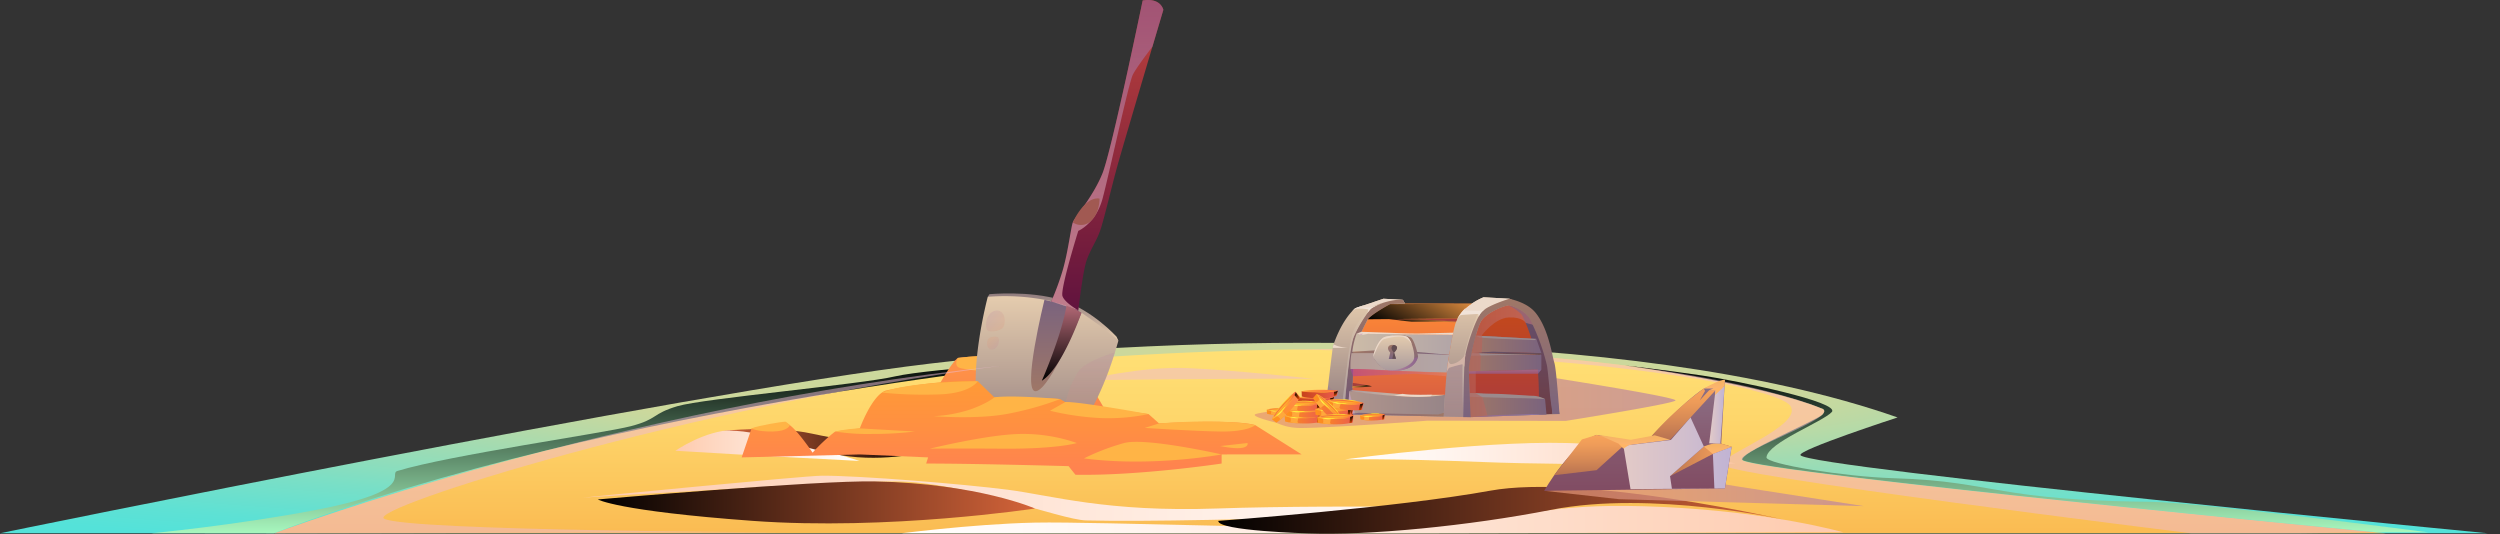 <svg xmlns="http://www.w3.org/2000/svg" xmlns:xlink="http://www.w3.org/1999/xlink" width="841.548" height="179.91" viewBox="0 0 841.548 179.91"><rect x="0" y="0" width="841.548" height="179.91" fill="#333333" stroke="none"/><defs><style>.cls-1{fill:none;}.cls-2{isolation:isolate;}.cls-3{clip-path:url(#clip-path);}.cls-100,.cls-101,.cls-102,.cls-103,.cls-104,.cls-105,.cls-106,.cls-107,.cls-108,.cls-109,.cls-110,.cls-111,.cls-112,.cls-113,.cls-114,.cls-115,.cls-116,.cls-117,.cls-118,.cls-119,.cls-120,.cls-121,.cls-122,.cls-123,.cls-124,.cls-125,.cls-126,.cls-127,.cls-128,.cls-129,.cls-130,.cls-131,.cls-132,.cls-133,.cls-134,.cls-135,.cls-136,.cls-137,.cls-138,.cls-139,.cls-140,.cls-141,.cls-142,.cls-143,.cls-144,.cls-145,.cls-146,.cls-147,.cls-148,.cls-149,.cls-150,.cls-151,.cls-152,.cls-153,.cls-154,.cls-155,.cls-156,.cls-157,.cls-158,.cls-159,.cls-160,.cls-161,.cls-162,.cls-163,.cls-164,.cls-165,.cls-166,.cls-167,.cls-17,.cls-18,.cls-19,.cls-20,.cls-21,.cls-22,.cls-23,.cls-24,.cls-25,.cls-26,.cls-27,.cls-28,.cls-29,.cls-30,.cls-31,.cls-32,.cls-33,.cls-34,.cls-35,.cls-36,.cls-37,.cls-38,.cls-39,.cls-4,.cls-40,.cls-41,.cls-42,.cls-43,.cls-44,.cls-45,.cls-46,.cls-47,.cls-48,.cls-49,.cls-5,.cls-50,.cls-51,.cls-52,.cls-53,.cls-54,.cls-55,.cls-56,.cls-57,.cls-58,.cls-59,.cls-60,.cls-61,.cls-62,.cls-63,.cls-64,.cls-65,.cls-66,.cls-67,.cls-68,.cls-69,.cls-70,.cls-71,.cls-72,.cls-73,.cls-74,.cls-75,.cls-76,.cls-77,.cls-78,.cls-79,.cls-80,.cls-81,.cls-82,.cls-83,.cls-84,.cls-85,.cls-86,.cls-87,.cls-88,.cls-89,.cls-90,.cls-91,.cls-92,.cls-93,.cls-94,.cls-95,.cls-96,.cls-97,.cls-98,.cls-99{fill-rule:evenodd;}.cls-4{fill:url(#Áåçûìÿííûé_ãðàäèåíò_39);}.cls-5{fill:url(#Áåçûìÿííûé_ãðàäèåíò_15);}.cls-104,.cls-110,.cls-116,.cls-122,.cls-128,.cls-13,.cls-134,.cls-14,.cls-140,.cls-15,.cls-161,.cls-38,.cls-54,.cls-58,.cls-6,.cls-66,.cls-7,.cls-70,.cls-74,.cls-78,.cls-82,.cls-86,.cls-92,.cls-98{mix-blend-mode:screen;}.cls-6{fill:url(#Áåçûìÿííûé_ãðàäèåíò_61);}.cls-7{fill:url(#Áåçûìÿííûé_ãðàäèåíò_61-2);}.cls-8{fill:#efbbd4;opacity:0.5;}.cls-10,.cls-11,.cls-12,.cls-142,.cls-150,.cls-151,.cls-159,.cls-16,.cls-162,.cls-163,.cls-164,.cls-165,.cls-166,.cls-39,.cls-43,.cls-44,.cls-45,.cls-46,.cls-48,.cls-49,.cls-50,.cls-55,.cls-8,.cls-9{mix-blend-mode:multiply;}.cls-9{fill:url(#Áåçûìÿííûé_ãðàäèåíò_73);}.cls-10{fill:url(#Áåçûìÿííûé_ãðàäèåíò_76);}.cls-11{fill:url(#Áåçûìÿííûé_ãðàäèåíò_73-2);}.cls-12{fill:url(#Áåçûìÿííûé_ãðàäèåíò_76-2);}.cls-13{fill:url(#Áåçûìÿííûé_ãðàäèåíò_99);}.cls-14{fill:url(#Áåçûìÿííûé_ãðàäèåíò_101);}.cls-15{fill:url(#Áåçûìÿííûé_ãðàäèåíò_99-2);}.cls-142,.cls-16{opacity:0.71;}.cls-16{fill:url(#Áåçûìÿííûé_ãðàäèåíò_504);}.cls-17{fill:url(#Áåçûìÿííûé_ãðàäèåíò_317);}.cls-18{fill:url(#Áåçûìÿííûé_ãðàäèåíò_324);}.cls-19{fill:url(#Áåçûìÿííûé_ãðàäèåíò_253);}.cls-20{fill:url(#Áåçûìÿííûé_ãðàäèåíò_106);}.cls-21{fill:#ecd9ca;}.cls-22{fill:url(#Áåçûìÿííûé_ãðàäèåíò_106-2);}.cls-23{fill:url(#Áåçûìÿííûé_ãðàäèåíò_333);}.cls-24{fill:url(#Áåçûìÿííûé_ãðàäèåíò_307);}.cls-25{fill:url(#Áåçûìÿííûé_ãðàäèåíò_313);}.cls-26{fill:url(#Áåçûìÿííûé_ãðàäèåíò_262);}.cls-27{fill:url(#Áåçûìÿííûé_ãðàäèåíò_331);}.cls-28{fill:url(#Áåçûìÿííûé_ãðàäèåíò_262-2);}.cls-29{fill:#9b8a8d;}.cls-30{fill:url(#Áåçûìÿííûé_ãðàäèåíò_311);}.cls-31{fill:url(#Áåçûìÿííûé_ãðàäèåíò_262-3);}.cls-32{fill:url(#Áåçûìÿííûé_ãðàäèåíò_262-4);}.cls-33{fill:url(#Áåçûìÿííûé_ãðàäèåíò_296);}.cls-34{fill:url(#Áåçûìÿííûé_ãðàäèåíò_308);}.cls-35{fill:url(#Áåçûìÿííûé_ãðàäèåíò_327);}.cls-36{fill:url(#Áåçûìÿííûé_ãðàäèåíò_327-2);}.cls-37{fill:url(#Áåçûìÿííûé_ãðàäèåíò_327-3);}.cls-38{fill:url(#Áåçûìÿííûé_ãðàäèåíò_706);}.cls-159,.cls-39,.cls-43,.cls-45,.cls-46,.cls-49,.cls-50,.cls-55{opacity:0.6;}.cls-39{fill:url(#Áåçûìÿííûé_ãðàäèåíò_154);}.cls-40{fill:url(#Áåçûìÿííûé_ãðàäèåíò_327-4);}.cls-41{fill:url(#Áåçûìÿííûé_ãðàäèåíò_308-2);}.cls-42{fill:#624d52;}.cls-43{fill:url(#Áåçûìÿííûé_ãðàäèåíò_154-2);}.cls-44,.cls-48{opacity:0.18;}.cls-44{fill:url(#Áåçûìÿííûé_ãðàäèåíò_154-3);}.cls-45{fill:#caa4ca;}.cls-46{fill:url(#Áåçûìÿííûé_ãðàäèåíò_362);}.cls-47{fill:url(#Áåçûìÿííûé_ãðàäèåíò_308-3);}.cls-48{fill:url(#Áåçûìÿííûé_ãðàäèåíò_154-4);}.cls-49{fill:url(#Áåçûìÿííûé_ãðàäèåíò_221);}.cls-50{fill:url(#Áåçûìÿííûé_ãðàäèåíò_343);}.cls-51{fill:#f1e3d8;}.cls-52{fill:#d3b4a7;}.cls-53{fill:url(#Áåçûìÿííûé_ãðàäèåíò_308-4);}.cls-54{fill:url(#Áåçûìÿííûé_ãðàäèåíò_706-2);}.cls-55{fill:url(#Áåçûìÿííûé_ãðàäèåíò_221-2);}.cls-56{fill:url(#Áåçûìÿííûé_ãðàäèåíò_565);}.cls-57{fill:url(#Áåçûìÿííûé_ãðàäèåíò_565-2);}.cls-58{fill:url(#Áåçûìÿííûé_ãðàäèåíò_328);}.cls-59{fill:url(#Áåçûìÿííûé_ãðàäèåíò_443);}.cls-60{fill:url(#Áåçûìÿííûé_ãðàäèåíò_65);}.cls-61{fill:#ffa83b;}.cls-62{fill:#ffdf36;}.cls-63{fill:url(#Áåçûìÿííûé_ãðàäèåíò_468);}.cls-64{fill:url(#Áåçûìÿííûé_ãðàäèåíò_440);}.cls-65{fill:#ffff54;}.cls-66{fill:url(#Áåçûìÿííûé_ãðàäèåíò_436);}.cls-67{fill:url(#Áåçûìÿííûé_ãðàäèåíò_440-2);}.cls-68{fill:url(#Áåçûìÿííûé_ãðàäèåíò_451);}.cls-69{fill:url(#Áåçûìÿííûé_ãðàäèåíò_448);}.cls-70{fill:url(#Áåçûìÿííûé_ãðàäèåíò_436-2);}.cls-71{fill:url(#Áåçûìÿííûé_ãðàäèåíò_440-3);}.cls-72{fill:url(#Áåçûìÿííûé_ãðàäèåíò_451-2);}.cls-73{fill:url(#Áåçûìÿííûé_ãðàäèåíò_448-2);}.cls-74{fill:url(#Áåçûìÿííûé_ãðàäèåíò_436-3);}.cls-75{fill:url(#Áåçûìÿííûé_ãðàäèåíò_440-4);}.cls-76{fill:url(#Áåçûìÿííûé_ãðàäèåíò_451-3);}.cls-77{fill:url(#Áåçûìÿííûé_ãðàäèåíò_448-3);}.cls-78{fill:url(#Áåçûìÿííûé_ãðàäèåíò_436-4);}.cls-79{fill:url(#Áåçûìÿííûé_ãðàäèåíò_440-5);}.cls-80{fill:url(#Áåçûìÿííûé_ãðàäèåíò_451-4);}.cls-81{fill:url(#Áåçûìÿííûé_ãðàäèåíò_448-4);}.cls-82{fill:url(#Áåçûìÿííûé_ãðàäèåíò_436-5);}.cls-83{fill:url(#Áåçûìÿííûé_ãðàäèåíò_440-6);}.cls-84{fill:url(#Áåçûìÿííûé_ãðàäèåíò_451-5);}.cls-85{fill:url(#Áåçûìÿííûé_ãðàäèåíò_448-5);}.cls-86{fill:url(#Áåçûìÿííûé_ãðàäèåíò_436-6);}.cls-87{fill:url(#Áåçûìÿííûé_ãðàäèåíò_440-7);}.cls-88{fill:url(#Áåçûìÿííûé_ãðàäèåíò_443-2);}.cls-89{fill:url(#Áåçûìÿííûé_ãðàäèåíò_65-2);}.cls-90{fill:url(#Áåçûìÿííûé_ãðàäèåíò_468-2);}.cls-91{fill:url(#Áåçûìÿííûé_ãðàäèåíò_440-8);}.cls-92{fill:url(#Áåçûìÿííûé_ãðàäèåíò_436-7);}.cls-93{fill:url(#Áåçûìÿííûé_ãðàäèåíò_440-9);}.cls-94{fill:url(#Áåçûìÿííûé_ãðàäèåíò_443-3);}.cls-95{fill:url(#Áåçûìÿííûé_ãðàäèåíò_65-3);}.cls-96{fill:url(#Áåçûìÿííûé_ãðàäèåíò_468-3);}.cls-97{fill:url(#Áåçûìÿííûé_ãðàäèåíò_440-10);}.cls-98{fill:url(#Áåçûìÿííûé_ãðàäèåíò_436-8);}.cls-99{fill:url(#Áåçûìÿííûé_ãðàäèåíò_440-11);}.cls-100{fill:url(#Áåçûìÿííûé_ãðàäèåíò_443-4);}.cls-101{fill:url(#Áåçûìÿííûé_ãðàäèåíò_65-4);}.cls-102{fill:url(#Áåçûìÿííûé_ãðàäèåíò_468-4);}.cls-103{fill:url(#Áåçûìÿííûé_ãðàäèåíò_440-12);}.cls-104{fill:url(#Áåçûìÿííûé_ãðàäèåíò_436-9);}.cls-105{fill:url(#Áåçûìÿííûé_ãðàäèåíò_440-13);}.cls-106{fill:url(#Áåçûìÿííûé_ãðàäèåíò_443-5);}.cls-107{fill:url(#Áåçûìÿííûé_ãðàäèåíò_65-5);}.cls-108{fill:url(#Áåçûìÿííûé_ãðàäèåíò_468-5);}.cls-109{fill:url(#Áåçûìÿííûé_ãðàäèåíò_440-14);}.cls-110{fill:url(#Áåçûìÿííûé_ãðàäèåíò_436-10);}.cls-111{fill:url(#Áåçûìÿííûé_ãðàäèåíò_440-15);}.cls-112{fill:url(#Áåçûìÿííûé_ãðàäèåíò_443-6);}.cls-113{fill:url(#Áåçûìÿííûé_ãðàäèåíò_65-6);}.cls-114{fill:url(#Áåçûìÿííûé_ãðàäèåíò_468-6);}.cls-115{fill:url(#Áåçûìÿííûé_ãðàäèåíò_440-16);}.cls-116{fill:url(#Áåçûìÿííûé_ãðàäèåíò_436-11);}.cls-117{fill:url(#Áåçûìÿííûé_ãðàäèåíò_440-17);}.cls-118{fill:url(#Áåçûìÿííûé_ãðàäèåíò_443-7);}.cls-119{fill:url(#Áåçûìÿííûé_ãðàäèåíò_65-7);}.cls-120{fill:url(#Áåçûìÿííûé_ãðàäèåíò_468-7);}.cls-121{fill:url(#Áåçûìÿííûé_ãðàäèåíò_440-18);}.cls-122{fill:url(#Áåçûìÿííûé_ãðàäèåíò_436-12);}.cls-123{fill:url(#Áåçûìÿííûé_ãðàäèåíò_440-19);}.cls-124{fill:url(#Áåçûìÿííûé_ãðàäèåíò_457);}.cls-125{fill:url(#Áåçûìÿííûé_ãðàäèåíò_65-8);}.cls-126{fill:url(#Áåçûìÿííûé_ãðàäèåíò_468-8);}.cls-127{fill:url(#Áåçûìÿííûé_ãðàäèåíò_440-20);}.cls-128{fill:url(#Áåçûìÿííûé_ãðàäèåíò_436-13);}.cls-129{fill:url(#Áåçûìÿííûé_ãðàäèåíò_440-21);}.cls-130{fill:url(#Áåçûìÿííûé_ãðàäèåíò_443-8);}.cls-131{fill:url(#Áåçûìÿííûé_ãðàäèåíò_65-9);}.cls-132{fill:url(#Áåçûìÿííûé_ãðàäèåíò_468-9);}.cls-133{fill:url(#Áåçûìÿííûé_ãðàäèåíò_440-22);}.cls-134{fill:url(#Áåçûìÿííûé_ãðàäèåíò_436-14);}.cls-135{fill:url(#Áåçûìÿííûé_ãðàäèåíò_440-23);}.cls-136{fill:url(#Áåçûìÿííûé_ãðàäèåíò_443-9);}.cls-137{fill:url(#Áåçûìÿííûé_ãðàäèåíò_65-10);}.cls-138{fill:url(#Áåçûìÿííûé_ãðàäèåíò_468-10);}.cls-139{fill:url(#Áåçûìÿííûé_ãðàäèåíò_440-24);}.cls-140{fill:url(#Áåçûìÿííûé_ãðàäèåíò_436-15);}.cls-141{fill:url(#Áåçûìÿííûé_ãðàäèåíò_440-25);}.cls-142{fill:url(#Áåçûìÿííûé_ãðàäèåíò_504-2);}.cls-143{fill:url(#Áåçûìÿííûé_ãðàäèåíò_24);}.cls-144{fill:url(#Áåçûìÿííûé_ãðàäèåíò_40);}.cls-145{fill:url(#Áåçûìÿííûé_ãðàäèåíò_40-2);}.cls-146{fill:url(#Áåçûìÿííûé_ãðàäèåíò_40-3);}.cls-147{fill:url(#Áåçûìÿííûé_ãðàäèåíò_46);}.cls-148{fill:url(#Áåçûìÿííûé_ãðàäèåíò_46-2);}.cls-149{fill:url(#Áåçûìÿííûé_ãðàäèåíò_46-3);}.cls-150{fill:url(#Áåçûìÿííûé_ãðàäèåíò_367);}.cls-151{fill:url(#Áåçûìÿííûé_ãðàäèåíò_367-2);}.cls-152{fill:#ffb565;}.cls-153{fill:url(#Áåçûìÿííûé_ãðàäèåíò_218);}.cls-154{fill:#ffb446;}.cls-155{fill:url(#Áåçûìÿííûé_ãðàäèåíò_253-2);}.cls-156{fill:url(#Áåçûìÿííûé_ãðàäèåíò_106-3);}.cls-157{fill:url(#Áåçûìÿííûé_ãðàäèåíò_511);}.cls-158{fill:url(#Áåçûìÿííûé_ãðàäèåíò_262-5);}.cls-159{fill:url(#Áåçûìÿííûé_ãðàäèåíò_154-5);}.cls-160{fill:#a15952;}.cls-161{fill:url(#Áåçûìÿííûé_ãðàäèåíò_122);}.cls-162,.cls-163,.cls-164,.cls-165,.cls-166{opacity:0.2;}.cls-162{fill:url(#Áåçûìÿííûé_ãðàäèåíò_504-3);}.cls-163{fill:url(#Áåçûìÿííûé_ãðàäèåíò_504-4);}.cls-164{fill:url(#Áåçûìÿííûé_ãðàäèåíò_504-5);}.cls-165{fill:url(#Áåçûìÿííûé_ãðàäèåíò_504-6);}.cls-166{fill:url(#Áåçûìÿííûé_ãðàäèåíò_504-7);}.cls-167{fill:url(#Áåçûìÿííûé_ãðàäèåíò_143);}</style><clipPath id="clip-path" transform="translate(-125.506 -220.501)"><rect class="cls-1" width="1000" height="400"/></clipPath><radialGradient id="Áåçûìÿííûé_ãðàäèåíò_39" cx="528.268" cy="80750.182" r="642.937" gradientTransform="translate(0 -7239.047) scale(1 0.094)" gradientUnits="userSpaceOnUse"><stop offset="0.31" stop-color="#ccd89c"/><stop offset="0.47" stop-color="#a7dbaf"/><stop offset="0.691" stop-color="#7adfc6"/><stop offset="0.862" stop-color="#5ee1d4"/><stop offset="0.962" stop-color="#54e2d9"/></radialGradient><linearGradient id="Áåçûìÿííûé_ãðàäèåíò_15" x1="575.25" y1="400.41" x2="575.25" y2="338.044" gradientUnits="userSpaceOnUse"><stop offset="0" stop-color="#fabb52"/><stop offset="0.624" stop-color="#fed66b"/><stop offset="1" stop-color="#ffe075"/></linearGradient><linearGradient id="Áåçûìÿííûé_ãðàäèåíò_61" x1="334.604" y1="400.045" x2="334.604" y2="341.011" gradientUnits="userSpaceOnUse"><stop offset="0.006" stop-color="#a7f6bd"/><stop offset="1"/></linearGradient><linearGradient id="Áåçûìÿííûé_ãðàäèåíò_61-2" x1="807.621" y1="399.691" x2="807.621" y2="343.514" xlink:href="#Áåçûìÿííûé_ãðàäèåíò_61"/><linearGradient id="Áåçûìÿííûé_ãðàäèåíò_73" x1="321.618" y1="388.231" x2="651.88" y2="388.231" gradientUnits="userSpaceOnUse"><stop offset="0" stop-color="#fecaad"/><stop offset="0.208" stop-color="#fed7c1"/><stop offset="0.731" stop-color="#fff4ee"/><stop offset="0.994" stop-color="#fff"/></linearGradient><linearGradient id="Áåçûìÿííûé_ãðàäèåíò_76" x1="578.274" y1="373.158" x2="709.695" y2="373.158" gradientUnits="userSpaceOnUse"><stop offset="0.006" stop-color="#fff"/><stop offset="0.269" stop-color="#fff4ee"/><stop offset="0.792" stop-color="#fed7c1"/><stop offset="1" stop-color="#fecaad"/></linearGradient><linearGradient id="Áåçûìÿííûé_ãðàäèåíò_73-2" x1="352.849" y1="370.457" x2="414.875" y2="370.457" xlink:href="#Áåçûìÿííûé_ãðàäèåíò_73"/><linearGradient id="Áåçûìÿííûé_ãðàäèåíò_76-2" x1="425.76" y1="395.602" x2="746.001" y2="395.602" xlink:href="#Áåçûìÿííûé_ãðàäèåíò_76"/><linearGradient id="Áåçûìÿííûé_ãðàäèåíò_99" x1="326.748" y1="389.613" x2="473.897" y2="389.613" gradientUnits="userSpaceOnUse"><stop offset="0"/><stop offset="0.994" stop-color="#d36339"/></linearGradient><linearGradient id="Áåçûìÿííûé_ãðàäèåíò_101" x1="368.762" y1="369.764" x2="438.01" y2="369.764" gradientUnits="userSpaceOnUse"><stop offset="0.006" stop-color="#d36339"/><stop offset="1"/></linearGradient><linearGradient id="Áåçûìÿííûé_ãðàäèåíò_99-2" x1="535.599" y1="392.282" x2="726.386" y2="392.282" xlink:href="#Áåçûìÿííûé_ãðàäèåíò_99"/><linearGradient id="Áåçûìÿííûé_ãðàäèåíò_504" x1="547.874" y1="354.933" x2="689.525" y2="354.933" gradientUnits="userSpaceOnUse"><stop offset="0.006" stop-color="#e39574"/><stop offset="0.437" stop-color="#d38f85"/><stop offset="1" stop-color="#b984a2"/></linearGradient><linearGradient id="Áåçûìÿííûé_ãðàäèåíò_317" x1="610.327" y1="360.348" x2="610.327" y2="322.657" gradientUnits="userSpaceOnUse"><stop offset="0" stop-color="#d45942"/><stop offset="1" stop-color="#ff8a36"/></linearGradient><linearGradient id="Áåçûìÿííûé_ãðàäèåíò_324" x1="632.049" y1="360.246" x2="632.049" y2="322.874" gradientUnits="userSpaceOnUse"><stop offset="0" stop-color="#ab3c3e"/><stop offset="1" stop-color="#c54919"/></linearGradient><linearGradient id="Áåçûìÿííûé_ãðàäèåíò_253" x1="571.475" y1="356.136" x2="650.442" y2="356.136" gradientUnits="userSpaceOnUse"><stop offset="0" stop-color="#e5ccae"/><stop offset="1" stop-color="#907c7e"/></linearGradient><linearGradient id="Áåçûìÿííûé_ãðàäèåíò_106" x1="584.983" y1="360.022" x2="584.983" y2="321.061" gradientUnits="userSpaceOnUse"><stop offset="0" stop-color="#907c7e"/><stop offset="1" stop-color="#e5ccae"/></linearGradient><linearGradient id="Áåçûìÿííûé_ãðàäèåíò_106-2" x1="630.947" y1="360.911" x2="630.947" y2="320.567" xlink:href="#Áåçûìÿííûé_ãðàäèåíò_106"/><linearGradient id="Áåçûìÿííûé_ãðàäèåíò_333" x1="588.238" y1="360.022" x2="588.238" y2="321.39" gradientUnits="userSpaceOnUse"><stop offset="0" stop-color="#6d5472"/><stop offset="1" stop-color="#9f7767"/></linearGradient><linearGradient id="Áåçûìÿííûé_ãðàäèåíò_307" x1="579.229" y1="356.433" x2="611.932" y2="356.433" gradientUnits="userSpaceOnUse"><stop offset="0" stop-color="#b0958c"/><stop offset="1" stop-color="#978588"/></linearGradient><linearGradient id="Áåçûìÿííûé_ãðàäèåíò_313" x1="580.708" y1="336.364" x2="614.519" y2="336.364" gradientUnits="userSpaceOnUse"><stop offset="0" stop-color="#ccbba7"/><stop offset="1" stop-color="#b2a5a7"/></linearGradient><linearGradient id="Áåçûìÿííûé_ãðàäèåíò_262" x1="455.202" y1="118.866" x2="487.808" y2="118.866" gradientUnits="userSpaceOnUse"><stop offset="0" stop-color="#9f7767"/><stop offset="1" stop-color="#7a637e"/></linearGradient><linearGradient id="Áåçûìÿííûé_ãðàäèåíò_331" x1="640.586" y1="360.022" x2="640.586" y2="323.285" gradientUnits="userSpaceOnUse"><stop offset="0" stop-color="#6d3d45"/><stop offset="1" stop-color="#63506f"/></linearGradient><linearGradient id="Áåçûìÿííûé_ãðàäèåíò_262-2" x1="620.181" y1="356.872" x2="646.086" y2="356.872" xlink:href="#Áåçûìÿííûé_ãðàäèåíò_262"/><linearGradient id="Áåçûìÿííûé_ãðàäèåíò_311" x1="580.087" y1="342.655" x2="613.314" y2="342.655" gradientUnits="userSpaceOnUse"><stop offset="0" stop-color="#b79f97"/><stop offset="1" stop-color="#b2a5a7"/></linearGradient><linearGradient id="Áåçûìÿííûé_ãðàäèåíò_262-3" x1="495.347" y1="115.92" x2="518.857" y2="115.92" xlink:href="#Áåçûìÿííûé_ãðàäèåíò_262"/><linearGradient id="Áåçûìÿííûé_ãðàäèåíò_262-4" x1="619.946" y1="342.432" x2="644.364" y2="342.432" xlink:href="#Áåçûìÿííûé_ãðàäèåíò_262"/><linearGradient id="Áåçûìÿííûé_ãðàäèåíò_296" x1="507.102" y1="119.432" x2="507.102" y2="118.383" gradientUnits="userSpaceOnUse"><stop offset="0" stop-color="#6d4b45"/><stop offset="1" stop-color="#63506f"/></linearGradient><linearGradient id="Áåçûìÿííûé_ãðàäèåíò_308" x1="595.442" y1="345.34" x2="595.442" y2="333.318" gradientUnits="userSpaceOnUse"><stop offset="0" stop-color="#7a637e"/><stop offset="1" stop-color="#9f7767"/></linearGradient><linearGradient id="Áåçûìÿííûé_ãðàäèåíò_327" x1="621.61" y1="360.922" x2="621.61" y2="324.554" gradientUnits="userSpaceOnUse"><stop offset="0" stop-color="#aa9b9d"/><stop offset="1" stop-color="#e5ccae"/></linearGradient><linearGradient id="Áåçûìÿííûé_ãðàäèåíò_327-2" x1="579.696" y1="352.938" x2="611.932" y2="352.938" xlink:href="#Áåçûìÿííûé_ãðàäèåíò_327"/><linearGradient id="Áåçûìÿííûé_ãðàäèåíò_327-3" x1="573.058" y1="357.025" x2="592.539" y2="323.283" xlink:href="#Áåçûìÿííûé_ãðàäèåíò_327"/><linearGradient id="Áåçûìÿííûé_ãðàäèåíò_706" x1="597.908" y1="334.882" x2="608.894" y2="315.854" gradientUnits="userSpaceOnUse"><stop offset="0"/><stop offset="1" stop-color="#d7883d"/></linearGradient><linearGradient id="Áåçûìÿííûé_ãðàäèåíò_154" x1="590.084" y1="343.042" x2="602.803" y2="343.042" gradientUnits="userSpaceOnUse"><stop offset="0" stop-color="#ffc4c0"/><stop offset="0.994" stop-color="#90609a"/></linearGradient><linearGradient id="Áåçûìÿííûé_ãðàäèåíò_327-4" x1="594.667" y1="345.145" x2="594.667" y2="333.406" xlink:href="#Áåçûìÿííûé_ãðàäèåíò_327"/><linearGradient id="Áåçûìÿííûé_ãðàäèåíò_308-2" x1="594.263" y1="341.344" x2="594.263" y2="336.587" xlink:href="#Áåçûìÿííûé_ãðàäèåíò_308"/><linearGradient id="Áåçûìÿííûé_ãðàäèåíò_154-2" x1="457.303" y1="112.596" x2="458.799" y2="112.596" xlink:href="#Áåçûìÿííûé_ãðàäèåíò_154"/><linearGradient id="Áåçûìÿííûé_ãðàäèåíò_154-3" x1="449.223" y1="139.368" x2="449.223" y2="130.018" xlink:href="#Áåçûìÿííûé_ãðàäèåíò_154"/><linearGradient id="Áåçûìÿííûé_ãðàäèåíò_362" x1="619.275" y1="341.898" x2="642.274" y2="341.898" gradientUnits="userSpaceOnUse"><stop offset="0.006" stop-color="#b66054"/><stop offset="1" stop-color="#bf777c"/></linearGradient><linearGradient id="Áåçûìÿííûé_ãðàäèåíò_308-3" x1="634.253" y1="360.922" x2="634.253" y2="321.061" xlink:href="#Áåçûìÿííûé_ãðàäèåíò_308"/><linearGradient id="Áåçûìÿííûé_ãðàäèåíò_154-4" x1="614.758" y1="360.854" x2="614.758" y2="342.868" xlink:href="#Áåçûìÿííûé_ãðàäèåíò_154"/><linearGradient id="Áåçûìÿííûé_ãðàäèåíò_221" x1="506.661" y1="125.829" x2="506.661" y2="124.388" gradientUnits="userSpaceOnUse"><stop offset="0.006" stop-color="#90609a"/><stop offset="1" stop-color="#9783c0"/></linearGradient><linearGradient id="Áåçûìÿííûé_ãðàäèåíò_343" x1="580.105" y1="345.926" x2="612.476" y2="345.926" gradientUnits="userSpaceOnUse"><stop offset="0.006" stop-color="#ae429a"/><stop offset="1" stop-color="#e08368"/></linearGradient><linearGradient id="Áåçûìÿííûé_ãðàäèåíò_308-4" x1="453.723" y1="139.581" x2="486.027" y2="139.581" xlink:href="#Áåçûìÿííûé_ãðàäèåíò_308"/><linearGradient id="Áåçûìÿííûé_ãðàäèåíò_706-2" x1="467.433" y1="107.987" x2="490.148" y2="107.987" xlink:href="#Áåçûìÿííûé_ãðàäèåíò_706"/><linearGradient id="Áåçûìÿííûé_ãðàäèåíò_221-2" x1="495.05" y1="139.886" x2="520.58" y2="139.886" xlink:href="#Áåçûìÿííûé_ãðàäèåíò_221"/><linearGradient id="Áåçûìÿííûé_ãðàäèåíò_565" x1="479.009" y1="108.265" x2="479.009" y2="107.263" gradientUnits="userSpaceOnUse"><stop offset="0" stop-color="#9e4044"/><stop offset="1" stop-color="#a83e36"/></linearGradient><linearGradient id="Áåçûìÿííûé_ãðàäèåíò_565-2" x1="457.636" y1="130.018" x2="457.636" y2="128.877" xlink:href="#Áåçûìÿííûé_ãðàäèåíò_565"/><linearGradient id="Áåçûìÿííûé_ãðàäèåíò_328" x1="455.202" y1="130.092" x2="461.829" y2="130.092" gradientUnits="userSpaceOnUse"><stop offset="0" stop-color="#d7883d"/><stop offset="1"/></linearGradient><linearGradient id="Áåçûìÿííûé_ãðàäèåíò_443" x1="551.741" y1="358.135" x2="560.52" y2="358.135" gradientTransform="translate(-0.433 2.057) rotate(-0.097)" gradientUnits="userSpaceOnUse"><stop offset="0" stop-color="#ff921b"/><stop offset="1" stop-color="#eb5d4e"/></linearGradient><linearGradient id="Áåçûìÿííûé_ãðàäèåíò_65" x1="556.778" y1="358.758" x2="555.495" y2="355.736" gradientTransform="translate(-0.433 2.057) rotate(-0.097)" gradientUnits="userSpaceOnUse"><stop offset="0" stop-color="#fb6b42"/><stop offset="0.559" stop-color="#ffdf36"/><stop offset="0.969" stop-color="#ffa036"/></linearGradient><linearGradient id="Áåçûìÿííûé_ãðàäèåíò_468" x1="552.563" y1="357.191" x2="559.526" y2="357.191" gradientTransform="translate(-0.433 2.057) rotate(-0.097)" gradientUnits="userSpaceOnUse"><stop offset="0" stop-color="#eb5d4e"/><stop offset="1" stop-color="#ff921b"/></linearGradient><linearGradient id="Áåçûìÿííûé_ãðàäèåíò_440" x1="552.587" y1="357.323" x2="559.135" y2="357.323" gradientTransform="translate(-0.433 2.057) rotate(-0.097)" gradientUnits="userSpaceOnUse"><stop offset="0" stop-color="#ffb525"/><stop offset="0.969" stop-color="#ffa036"/></linearGradient><linearGradient id="Áåçûìÿííûé_ãðàäèåíò_436" x1="559.983" y1="358.923" x2="559.983" y2="357.191" gradientTransform="translate(-0.433 2.057) rotate(-0.097)" gradientUnits="userSpaceOnUse"><stop offset="0" stop-color="#d74600"/><stop offset="1"/></linearGradient><linearGradient id="Áåçûìÿííûé_ãðàäèåíò_440-2" x1="554.989" y1="357.564" x2="560.338" y2="357.564" xlink:href="#Áåçûìÿííûé_ãðàäèåíò_440"/><linearGradient id="Áåçûìÿííûé_ãðàäèåíò_451" x1="568.519" y1="360.252" x2="580.764" y2="360.252" gradientTransform="translate(-0.433 2.057) rotate(-0.097)" gradientUnits="userSpaceOnUse"><stop offset="0" stop-color="#c7431b"/><stop offset="1" stop-color="#eb5d4e"/></linearGradient><linearGradient id="Áåçûìÿííûé_ãðàäèåíò_448" x1="575.544" y1="361.12" x2="573.755" y2="356.904" gradientTransform="translate(-0.433 2.057) rotate(-0.097)" gradientUnits="userSpaceOnUse"><stop offset="0" stop-color="#fb6b42"/><stop offset="0.969" stop-color="#ffa036"/></linearGradient><linearGradient id="Áåçûìÿííûé_ãðàäèåíò_436-2" x1="580.015" y1="361.351" x2="580.015" y2="358.935" xlink:href="#Áåçûìÿííûé_ãðàäèåíò_436"/><linearGradient id="Áåçûìÿííûé_ãðàäèåíò_440-3" x1="573.048" y1="359.455" x2="580.511" y2="359.455" xlink:href="#Áåçûìÿííûé_ãðàäèåíò_440"/><linearGradient id="Áåçûìÿííûé_ãðàäèåíò_451-2" x1="568.638" y1="358.203" x2="580.883" y2="358.203" xlink:href="#Áåçûìÿííûé_ãðàäèåíò_451"/><linearGradient id="Áåçûìÿííûé_ãðàäèåíò_448-2" x1="575.664" y1="359.071" x2="573.874" y2="354.855" xlink:href="#Áåçûìÿííûé_ãðàäèåíò_448"/><linearGradient id="Áåçûìÿííûé_ãðàäèåíò_436-3" x1="580.134" y1="359.043" x2="580.134" y2="356.886" xlink:href="#Áåçûìÿííûé_ãðàäèåíò_436"/><linearGradient id="Áåçûìÿííûé_ãðàäèåíò_440-4" x1="573.168" y1="357.406" x2="580.63" y2="357.406" xlink:href="#Áåçûìÿííûé_ãðàäèåíò_440"/><linearGradient id="Áåçûìÿííûé_ãðàäèåíò_451-3" x1="567.281" y1="356.17" x2="579.527" y2="356.17" xlink:href="#Áåçûìÿííûé_ãðàäèåíò_451"/><linearGradient id="Áåçûìÿííûé_ãðàäèåíò_448-3" x1="574.308" y1="357.038" x2="572.518" y2="352.822" xlink:href="#Áåçûìÿííûé_ãðàäèåíò_448"/><linearGradient id="Áåçûìÿííûé_ãðàäèåíò_436-4" x1="578.778" y1="357.01" x2="578.778" y2="354.853" xlink:href="#Áåçûìÿííûé_ãðàäèåíò_436"/><linearGradient id="Áåçûìÿííûé_ãðàäèåíò_440-5" x1="571.811" y1="355.373" x2="579.274" y2="355.373" xlink:href="#Áåçûìÿííûé_ãðàäèåíò_440"/><linearGradient id="Áåçûìÿííûé_ãðàäèåíò_451-4" x1="562.24" y1="354.355" x2="574.434" y2="354.355" xlink:href="#Áåçûìÿííûé_ãðàäèåíò_451"/><linearGradient id="Áåçûìÿííûé_ãðàäèåíò_448-4" x1="569.218" y1="355.286" x2="567.405" y2="351.014" xlink:href="#Áåçûìÿííûé_ãðàäèåíò_448"/><linearGradient id="Áåçûìÿííûé_ãðàäèåíò_436-5" x1="573.741" y1="354.859" x2="573.741" y2="353.056" xlink:href="#Áåçûìÿííûé_ãðàäèåíò_436"/><linearGradient id="Áåçûìÿííûé_ãðàäèåíò_440-6" x1="566.718" y1="353.368" x2="574.434" y2="353.368" xlink:href="#Áåçûìÿííûé_ãðàäèåíò_440"/><linearGradient id="Áåçûìÿííûé_ãðàäèåíò_451-5" x1="563.498" y1="352.245" x2="575.692" y2="352.245" xlink:href="#Áåçûìÿííûé_ãðàäèåíò_451"/><linearGradient id="Áåçûìÿííûé_ãðàäèåíò_448-5" x1="570.476" y1="353.176" x2="568.663" y2="348.904" xlink:href="#Áåçûìÿííûé_ãðàäèåíò_448"/><linearGradient id="Áåçûìÿííûé_ãðàäèåíò_436-6" x1="574.999" y1="352.75" x2="574.999" y2="350.947" xlink:href="#Áåçûìÿííûé_ãðàäèåíò_436"/><linearGradient id="Áåçûìÿííûé_ãðàäèåíò_440-7" x1="567.976" y1="351.259" x2="575.692" y2="351.259" xlink:href="#Áåçûìÿííûé_ãðàäèåíò_440"/><linearGradient id="Áåçûìÿííûé_ãðàäèåíò_443-2" x1="557.779" y1="360.534" x2="570.024" y2="360.534" xlink:href="#Áåçûìÿííûé_ãðàäèåíò_443"/><linearGradient id="Áåçûìÿííûé_ãðàäèåíò_65-2" x1="564.804" y1="361.402" x2="563.015" y2="357.187" xlink:href="#Áåçûìÿííûé_ãðàäèåíò_65"/><linearGradient id="Áåçûìÿííûé_ãðàäèåíò_468-2" x1="558.925" y1="359.217" x2="568.638" y2="359.217" xlink:href="#Áåçûìÿííûé_ãðàäèåíò_468"/><linearGradient id="Áåçûìÿííûé_ãðàäèåíò_440-8" x1="558.959" y1="359.401" x2="568.092" y2="359.401" xlink:href="#Áåçûìÿííûé_ãðàäèåíò_440"/><linearGradient id="Áåçûìÿííûé_ãðàäèåíò_436-7" x1="569.275" y1="361.633" x2="569.275" y2="359.217" xlink:href="#Áåçûìÿííûé_ãðàäèåíò_436"/><linearGradient id="Áåçûìÿííûé_ãðàäèåíò_440-9" x1="562.308" y1="359.737" x2="569.77" y2="359.737" xlink:href="#Áåçûìÿííûé_ãðàäèåíò_440"/><linearGradient id="Áåçûìÿííûé_ãðàäèåíò_443-3" x1="558.265" y1="358.545" x2="570.511" y2="358.545" xlink:href="#Áåçûìÿííûé_ãðàäèåíò_443"/><linearGradient id="Áåçûìÿííûé_ãðàäèåíò_65-3" x1="565.291" y1="359.413" x2="563.502" y2="355.197" xlink:href="#Áåçûìÿííûé_ãðàäèåíò_65"/><linearGradient id="Áåçûìÿííûé_ãðàäèåíò_468-3" x1="559.412" y1="357.228" x2="569.125" y2="357.228" xlink:href="#Áåçûìÿííûé_ãðàäèåíò_468"/><linearGradient id="Áåçûìÿííûé_ãðàäèåíò_440-10" x1="559.446" y1="357.411" x2="568.579" y2="357.411" xlink:href="#Áåçûìÿííûé_ãðàäèåíò_440"/><linearGradient id="Áåçûìÿííûé_ãðàäèåíò_436-8" x1="569.762" y1="359.643" x2="569.762" y2="357.227" xlink:href="#Áåçûìÿííûé_ãðàäèåíò_436"/><linearGradient id="Áåçûìÿííûé_ãðàäèåíò_440-11" x1="562.795" y1="357.747" x2="570.257" y2="357.747" xlink:href="#Áåçûìÿííûé_ãðàäèåíò_440"/><linearGradient id="Áåçûìÿííûé_ãðàäèåíò_443-4" x1="557.658" y1="356.343" x2="569.904" y2="356.343" xlink:href="#Áåçûìÿííûé_ãðàäèåíò_443"/><linearGradient id="Áåçûìÿííûé_ãðàäèåíò_65-4" x1="564.684" y1="357.211" x2="562.895" y2="352.995" xlink:href="#Áåçûìÿííûé_ãðàäèåíò_65"/><linearGradient id="Áåçûìÿííûé_ãðàäèåíò_468-4" x1="558.805" y1="355.026" x2="568.518" y2="355.026" xlink:href="#Áåçûìÿííûé_ãðàäèåíò_468"/><linearGradient id="Áåçûìÿííûé_ãðàäèåíò_440-12" x1="558.839" y1="355.209" x2="567.972" y2="355.209" xlink:href="#Áåçûìÿííûé_ãðàäèåíò_440"/><linearGradient id="Áåçûìÿííûé_ãðàäèåíò_436-9" x1="569.155" y1="357.442" x2="569.155" y2="355.026" xlink:href="#Áåçûìÿííûé_ãðàäèåíò_436"/><linearGradient id="Áåçûìÿííûé_ãðàäèåíò_440-13" x1="562.188" y1="355.546" x2="569.65" y2="355.546" xlink:href="#Áåçûìÿííûé_ãðàäèåíò_440"/><linearGradient id="Áåçûìÿííûé_ãðàäèåíò_443-5" x1="568.051" y1="358.259" x2="580.297" y2="358.259" xlink:href="#Áåçûìÿííûé_ãðàäèåíò_443"/><linearGradient id="Áåçûìÿííûé_ãðàäèåíò_65-5" x1="575.077" y1="359.127" x2="573.288" y2="354.911" xlink:href="#Áåçûìÿííûé_ãðàäèåíò_65"/><linearGradient id="Áåçûìÿííûé_ãðàäèåíò_468-5" x1="569.197" y1="356.942" x2="578.911" y2="356.942" xlink:href="#Áåçûìÿííûé_ãðàäèåíò_468"/><linearGradient id="Áåçûìÿííûé_ãðàäèåíò_440-14" x1="569.232" y1="357.125" x2="578.365" y2="357.125" xlink:href="#Áåçûìÿííûé_ãðàäèåíò_440"/><linearGradient id="Áåçûìÿííûé_ãðàäèåíò_436-10" x1="579.548" y1="359.357" x2="579.548" y2="356.941" xlink:href="#Áåçûìÿííûé_ãðàäèåíò_436"/><linearGradient id="Áåçûìÿííûé_ãðàäèåíò_440-15" x1="572.581" y1="357.461" x2="580.043" y2="357.461" xlink:href="#Áåçûìÿííûé_ãðàäèåíò_440"/><linearGradient id="Áåçûìÿííûé_ãðàäèåíò_443-6" x1="600.596" y1="405.408" x2="612.842" y2="405.408" gradientTransform="translate(14.935 -106.755) rotate(5.711)" xlink:href="#Áåçûìÿííûé_ãðàäèåíò_443"/><linearGradient id="Áåçûìÿííûé_ãðàäèåíò_65-6" x1="607.622" y1="406.276" x2="605.832" y2="402.06" gradientTransform="translate(14.935 -106.755) rotate(5.711)" xlink:href="#Áåçûìÿííûé_ãðàäèåíò_65"/><linearGradient id="Áåçûìÿííûé_ãðàäèåíò_468-6" x1="601.742" y1="404.091" x2="611.456" y2="404.091" gradientTransform="translate(14.935 -106.755) rotate(5.711)" xlink:href="#Áåçûìÿííûé_ãðàäèåíò_468"/><linearGradient id="Áåçûìÿííûé_ãðàäèåíò_440-16" x1="601.776" y1="404.274" x2="610.91" y2="404.274" gradientTransform="translate(14.935 -106.755) rotate(5.711)" xlink:href="#Áåçûìÿííûé_ãðàäèåíò_440"/><linearGradient id="Áåçûìÿííûé_ãðàäèåíò_436-11" x1="612.093" y1="406.506" x2="612.093" y2="404.09" gradientTransform="translate(14.935 -106.755) rotate(5.711)" xlink:href="#Áåçûìÿííûé_ãðàäèåíò_436"/><linearGradient id="Áåçûìÿííûé_ãðàäèåíò_440-17" x1="605.126" y1="404.61" x2="612.588" y2="404.61" gradientTransform="translate(14.935 -106.755) rotate(5.711)" xlink:href="#Áåçûìÿííûé_ãðàäèåíò_440"/><linearGradient id="Áåçûìÿííûé_ãðàäèåíò_443-7" x1="888.546" y1="625.954" x2="900.791" y2="625.954" gradientTransform="translate(383.068 -717.243) rotate(45.045)" xlink:href="#Áåçûìÿííûé_ãðàäèåíò_443"/><linearGradient id="Áåçûìÿííûé_ãðàäèåíò_65-7" x1="895.572" y1="626.822" x2="893.782" y2="622.606" gradientTransform="translate(383.068 -717.243) rotate(45.045)" xlink:href="#Áåçûìÿííûé_ãðàäèåíò_65"/><linearGradient id="Áåçûìÿííûé_ãðàäèåíò_468-7" x1="889.692" y1="624.637" x2="899.405" y2="624.637" gradientTransform="translate(383.068 -717.243) rotate(45.045)" xlink:href="#Áåçûìÿííûé_ãðàäèåíò_468"/><linearGradient id="Áåçûìÿííûé_ãðàäèåíò_440-18" x1="889.727" y1="624.82" x2="898.859" y2="624.82" gradientTransform="translate(383.068 -717.243) rotate(45.045)" xlink:href="#Áåçûìÿííûé_ãðàäèåíò_440"/><linearGradient id="Áåçûìÿííûé_ãðàäèåíò_436-12" x1="900.042" y1="627.053" x2="900.042" y2="624.637" gradientTransform="translate(383.068 -717.243) rotate(45.045)" xlink:href="#Áåçûìÿííûé_ãðàäèåíò_436"/><linearGradient id="Áåçûìÿííûé_ãðàäèåíò_440-19" x1="893.076" y1="625.157" x2="900.538" y2="625.157" gradientTransform="translate(383.068 -717.243) rotate(45.045)" xlink:href="#Áåçûìÿííûé_ãðàäèåíò_440"/><linearGradient id="Áåçûìÿííûé_ãðàäèåíò_457" x1="524.34" y1="5.634" x2="536.586" y2="5.634" gradientTransform="matrix(0.672, -0.74, 0.74, 0.672, 197.692, 746.668)" gradientUnits="userSpaceOnUse"><stop offset="0" stop-color="#ff921b"/><stop offset="1" stop-color="#ff894e"/></linearGradient><linearGradient id="Áåçûìÿííûé_ãðàäèåíò_65-8" x1="531.366" y1="6.502" x2="529.576" y2="2.286" gradientTransform="matrix(0.672, -0.74, 0.74, 0.672, 197.692, 746.668)" xlink:href="#Áåçûìÿííûé_ãðàäèåíò_65"/><linearGradient id="Áåçûìÿííûé_ãðàäèåíò_468-8" x1="525.486" y1="4.317" x2="535.199" y2="4.317" gradientTransform="matrix(0.672, -0.74, 0.74, 0.672, 197.692, 746.668)" xlink:href="#Áåçûìÿííûé_ãðàäèåíò_468"/><linearGradient id="Áåçûìÿííûé_ãðàäèåíò_440-20" x1="525.52" y1="4.501" x2="534.653" y2="4.501" gradientTransform="matrix(0.672, -0.74, 0.74, 0.672, 197.692, 746.668)" xlink:href="#Áåçûìÿííûé_ãðàäèåíò_440"/><linearGradient id="Áåçûìÿííûé_ãðàäèåíò_436-13" x1="535.836" y1="6.733" x2="535.836" y2="4.317" gradientTransform="matrix(0.672, -0.74, 0.74, 0.672, 197.692, 746.668)" xlink:href="#Áåçûìÿííûé_ãðàäèåíò_436"/><linearGradient id="Áåçûìÿííûé_ãðàäèåíò_440-21" x1="528.87" y1="4.837" x2="536.332" y2="4.837" gradientTransform="matrix(0.672, -0.74, 0.74, 0.672, 197.692, 746.668)" xlink:href="#Áåçûìÿííûé_ãðàäèåíò_440"/><linearGradient id="Áåçûìÿííûé_ãðàäèåíò_443-8" x1="545.039" y1="374.633" x2="557.285" y2="374.633" gradientTransform="translate(15.765 -0.567) rotate(-1.255)" xlink:href="#Áåçûìÿííûé_ãðàäèåíò_443"/><linearGradient id="Áåçûìÿííûé_ãðàäèåíò_65-9" x1="552.065" y1="375.501" x2="550.276" y2="371.285" gradientTransform="translate(15.765 -0.567) rotate(-1.255)" xlink:href="#Áåçûìÿííûé_ãðàäèåíò_65"/><linearGradient id="Áåçûìÿííûé_ãðàäèåíò_468-9" x1="546.186" y1="373.316" x2="555.898" y2="373.316" gradientTransform="translate(15.765 -0.567) rotate(-1.255)" xlink:href="#Áåçûìÿííûé_ãðàäèåíò_468"/><linearGradient id="Áåçûìÿííûé_ãðàäèåíò_440-22" x1="546.22" y1="373.499" x2="555.352" y2="373.499" gradientTransform="translate(15.765 -0.567) rotate(-1.255)" xlink:href="#Áåçûìÿííûé_ãðàäèåíò_440"/><linearGradient id="Áåçûìÿííûé_ãðàäèåíò_436-14" x1="556.535" y1="375.732" x2="556.535" y2="373.316" gradientTransform="translate(15.765 -0.567) rotate(-1.255)" xlink:href="#Áåçûìÿííûé_ãðàäèåíò_436"/><linearGradient id="Áåçûìÿííûé_ãðàäèåíò_440-23" x1="549.569" y1="373.836" x2="557.031" y2="373.836" gradientTransform="translate(15.765 -0.567) rotate(-1.255)" xlink:href="#Áåçûìÿííûé_ãðàäèåíò_440"/><linearGradient id="Áåçûìÿííûé_ãðàäèåíò_443-9" x1="559.496" y1="374.057" x2="567.847" y2="374.057" gradientTransform="translate(15.765 -0.567) rotate(-1.255)" xlink:href="#Áåçûìÿííûé_ãðàäèåíò_443"/><linearGradient id="Áåçûìÿííûé_ãðàäèåíò_65-10" x1="564.288" y1="374.649" x2="563.067" y2="371.774" gradientTransform="translate(15.765 -0.567) rotate(-1.255)" xlink:href="#Áåçûìÿííûé_ãðàäèåíò_65"/><linearGradient id="Áåçûìÿííûé_ãðàäèåíò_468-10" x1="560.278" y1="373.159" x2="566.902" y2="373.159" gradientTransform="translate(15.765 -0.567) rotate(-1.255)" xlink:href="#Áåçûìÿííûé_ãðàäèåíò_468"/><linearGradient id="Áåçûìÿííûé_ãðàäèåíò_440-24" x1="560.301" y1="373.284" x2="566.529" y2="373.284" gradientTransform="translate(15.765 -0.567) rotate(-1.255)" xlink:href="#Áåçûìÿííûé_ãðàäèåíò_440"/><linearGradient id="Áåçûìÿííûé_ãðàäèåíò_436-15" x1="567.336" y1="374.807" x2="567.336" y2="373.159" gradientTransform="translate(15.765 -0.567) rotate(-1.255)" xlink:href="#Áåçûìÿííûé_ãðàäèåíò_436"/><linearGradient id="Áåçûìÿííûé_ãðàäèåíò_440-25" x1="562.585" y1="373.514" x2="567.674" y2="373.514" gradientTransform="translate(15.765 -0.567) rotate(-1.255)" xlink:href="#Áåçûìÿííûé_ãðàäèåíò_440"/><linearGradient id="Áåçûìÿííûé_ãðàäèåíò_504-2" x1="519.814" y1="165.862" x2="627.352" y2="165.862" xlink:href="#Áåçûìÿííûé_ãðàäèåíò_504"/><linearGradient id="Áåçûìÿííûé_ãðàäèåíò_24" x1="676.863" y1="385.71" x2="676.863" y2="348.356" gradientUnits="userSpaceOnUse"><stop offset="0" stop-color="#814c63"/><stop offset="0.393" stop-color="#85586e"/><stop offset="1" stop-color="#8d7288"/></linearGradient><linearGradient id="Áåçûìÿííûé_ãðàäèåíò_40" x1="535.772" y1="159.892" x2="535.702" y2="146.411" gradientUnits="userSpaceOnUse"><stop offset="0" stop-color="#b87251"/><stop offset="0.337" stop-color="#d38755"/><stop offset="0.756" stop-color="#ef9c59"/><stop offset="1" stop-color="#f9a45a"/></linearGradient><linearGradient id="Áåçûìÿííûé_ãðàäèåíò_40-2" x1="691.965" y1="368.522" x2="691.876" y2="351.323" xlink:href="#Áåçûìÿííûé_ãðàäèåíò_40"/><linearGradient id="Áåçûìÿííûé_ãðàäèåíò_40-3" x1="562.167" y1="154.819" x2="582.9" y2="154.819" xlink:href="#Áåçûìÿííûé_ãðàäèåíò_40"/><linearGradient id="Áåçûìÿííûé_ãðàäèåíò_46" x1="550.179" y1="150.065" x2="550.179" y2="146.402" gradientUnits="userSpaceOnUse"><stop offset="0" stop-color="#ffb572"/><stop offset="0.248" stop-color="#fcb46d"/><stop offset="1" stop-color="#f4b363"/></linearGradient><linearGradient id="Áåçûìÿííûé_ãðàäèåíò_46-2" x1="702.606" y1="351.871" x2="702.606" y2="348.337" xlink:href="#Áåçûìÿííûé_ãðàäèåíò_46"/><linearGradient id="Áåçûìÿííûé_ãðàäèåíò_46-3" x1="703.736" y1="373.297" x2="703.736" y2="369.73" xlink:href="#Áåçûìÿííûé_ãðàäèåíò_46"/><linearGradient id="Áåçûìÿííûé_ãðàäèåíò_367" x1="580.515" y1="139.679" x2="575.347" y2="139.679" gradientUnits="userSpaceOnUse"><stop offset="0" stop-color="#c0b3d4"/><stop offset="0.45" stop-color="#d2bfcd"/><stop offset="0.994" stop-color="#e3cac7"/></linearGradient><linearGradient id="Áåçûìÿííûé_ãðàäèåíò_367-2" x1="582.9" y1="152.589" x2="546.463" y2="152.589" xlink:href="#Áåçûìÿííûé_ãðàäèåíò_367"/><linearGradient id="Áåçûìÿííûé_ãðàäèåíò_218" x1="467.137" y1="365.756" x2="467.137" y2="340.36" gradientUnits="userSpaceOnUse"><stop offset="0" stop-color="#f97c47"/><stop offset="0.476" stop-color="#fc8a48"/><stop offset="1" stop-color="#ff9448"/></linearGradient><linearGradient id="Áåçûìÿííûé_ãðàäèåíò_253-2" x1="1148.05" y1="335.171" x2="1148.05" y2="319.273" gradientTransform="matrix(-1, 0, 0, 1, 1628.041, 0)" xlink:href="#Áåçûìÿííûé_ãðàäèåíò_253"/><linearGradient id="Áåçûìÿííûé_ãðàäèåíò_106-3" x1="1150.087" y1="371.938" x2="1150.087" y2="320.184" gradientTransform="matrix(-1, 0, 0, 1, 1628.041, 0)" xlink:href="#Áåçûìÿííûé_ãðàäèåíò_106"/><linearGradient id="Áåçûìÿííûé_ãðàäèåíò_511" x1="1130.187" y1="327.053" x2="1130.187" y2="220.501" gradientTransform="matrix(-1, 0, 0, 1, 1628.041, 0)" gradientUnits="userSpaceOnUse"><stop offset="0" stop-color="#5f123e"/><stop offset="1" stop-color="#be423b"/></linearGradient><linearGradient id="Áåçûìÿííûé_ãðàäèåíò_262-5" x1="1146.97" y1="352.203" x2="1146.97" y2="321.437" gradientTransform="matrix(-1, 0, 0, 1, 1628.041, 0)" xlink:href="#Áåçûìÿííûé_ãðàäèåíò_262"/><linearGradient id="Áåçûìÿííûé_ãðàäèåíò_154-5" x1="1129.798" y1="324.945" x2="1129.798" y2="220.501" gradientTransform="matrix(-1, 0, 0, 1, 1628.041, 0)" xlink:href="#Áåçûìÿííûé_ãðàäèåíò_154"/><linearGradient id="Áåçûìÿííûé_ãðàäèåíò_122" x1="1145.161" y1="348.667" x2="1145.161" y2="323.349" gradientTransform="matrix(-1, 0, 0, 1, 1628.041, 0)" gradientUnits="userSpaceOnUse"><stop offset="0"/><stop offset="1" stop-color="#b26875"/></linearGradient><linearGradient id="Áåçûìÿííûé_ãðàäèåíò_504-3" x1="1135.648" y1="364.116" x2="1135.648" y2="339.114" gradientTransform="matrix(-1, 0, 0, 1, 1628.041, 0)" xlink:href="#Áåçûìÿííûé_ãðàäèåíò_504"/><linearGradient id="Áåçûìÿííûé_ãðàäèåíò_504-4" x1="1148.406" y1="363.193" x2="1148.406" y2="356.859" gradientTransform="matrix(-1, 0, 0, 1, 1628.041, 0)" xlink:href="#Áåçûìÿííûé_ãðàäèåíò_504"/><linearGradient id="Áåçûìÿííûé_ãðàäèåíò_504-5" x1="1279.786" y1="567.062" x2="1279.786" y2="560.694" gradientTransform="matrix(-0.672, 0.741, 0.741, 0.672, 902.948, -997.843)" xlink:href="#Áåçûìÿííûé_ãðàäèåíò_504"/><linearGradient id="Áåçûìÿííûé_ãðàäèåíò_504-6" x1="1727.907" y1="94.868" x2="1727.907" y2="90.889" gradientTransform="matrix(0.719, -0.695, -0.695, -0.719, -717.495, 1603.952)" xlink:href="#Áåçûìÿííûé_ãðàäèåíò_504"/><linearGradient id="Áåçûìÿííûé_ãðàäèåíò_504-7" x1="1808.959" y1="233.585" x2="1808.959" y2="231.066" gradientTransform="matrix(0.99, -0.143, -0.143, -0.99, -1278.123, 856.776)" xlink:href="#Áåçûìÿííûé_ãðàäèåíò_504"/><linearGradient id="Áåçûìÿííûé_ãðàäèåíò_143" x1="469.418" y1="380.337" x2="469.418" y2="348.765" gradientUnits="userSpaceOnUse"><stop offset="0" stop-color="#ff8151"/><stop offset="0.486" stop-color="#ff8f42"/><stop offset="1" stop-color="#ff9a36"/></linearGradient></defs><g class="cls-2"><g id="Layer_2" data-name="Layer 2"><g id="island_01"><g class="cls-3"><path class="cls-4" d="M125.506,400s229.729-47.223,313.162-57.118S674.023,329.408,764.27,361.018c0,0-33.544,10.918-32.706,12.691,2.025,4.281,235.49,26.702,235.49,26.702Z" transform="translate(-125.506 -220.501)"/><path class="cls-5" d="M932.78,400.41l-63.91-.03h-2.92l-648.23-.33.02-.01c1.9-.7,115.69-42.77,244.39-56.38q14.055-1.5,28.33-2.5c25.21-1.76,48.25-2.7,69.24-3h.01c121.77-1.78,174.41,17.55,179.24,19.97,5.66,2.85-27.26,13.4-26.92,17.23.3,3.41,174.87,20.59,213.32,24.33C930.11,400.15,932.78,400.41,932.78,400.41Z" transform="translate(-125.506 -220.501)"/><path class="cls-6" d="M176.505,400s27.608-2.611,54.79-7.737c35.074-6.615,24.748-12.238,28.005-13.232,17.437-5.323,69.363-12.675,78.563-15.069s6.959-4.148,15.71-6.742,61.757-7.329,73.192-10.017,65.938-6.193,65.938-6.193S331.905,356.026,217.716,400.045Z" transform="translate(-125.506 -220.501)"/><path class="cls-7" d="M942.846,399.691s-76.624-10.071-93.109-10.265-31.804-.789-46.691-3.144-21.458-4.225-40.466-4.818c-16.082-.502-42.632-4.736-42.442-7.018.408-4.915,18.947-11.93,21.979-15.246s-31.579-10.477-43.453-12.265-26.267-3.421-26.267-3.421,45.933,6.267,66.163,14.434c0,0,2.031.323.393,2.13s-29.641,13.589-26.924,15.281C719,379.7,925.355,399.691,925.355,399.691Z" transform="translate(-125.506 -220.501)"/><path class="cls-8" d="M925.35,399.69l-56.48.69-2.64.03s-.09-.01-.26-.03h-.02c-7.48-.93-162.64-20.14-161.16-23.65,1.52-3.6,27.63-13.13,23.42-19.56-3.95-6.05-62.24-17.75-168.5-19.01,121.77-1.78,174.41,17.55,179.24,19.97,5.66,2.85-27.26,13.4-26.92,17.23C712.33,378.77,886.9,395.95,925.35,399.69Z" transform="translate(-125.506 -220.501)"/><path class="cls-9" d="M321.618,388.016s87.028-5.463,105.195-5.463c22.998,0,55.637,12.897,64.255,13.13,39.223,1.062,160.812-4.01,160.812-4.01s-74.455-1.478-116.711,0c-37.179,1.301-55.706-4.43-70.484-6.325s-49.337-4.744-62.472-4.716C396.138,380.647,321.618,388.016,321.618,388.016Z" transform="translate(-125.506 -220.501)"/><path class="cls-10" d="M578.274,375.146s52.317-7.186,80.316-5.259c22.444,1.544,51.104,6.598,51.104,6.598s-52.29.855-85.361-.47C592.994,374.759,578.274,375.146,578.274,375.146Z" transform="translate(-125.506 -220.501)"/><path class="cls-8" d="M567.557,348.005s-26.201-2.895-42.117-3.594-34.998,4.065-34.998,4.065S542.986,347.827,567.557,348.005Z" transform="translate(-125.506 -220.501)"/><path class="cls-11" d="M352.849,372.234s9.962-6.889,19.414-6.978,42.612,10.403,42.612,10.403S378.206,373.819,352.849,372.234Z" transform="translate(-125.506 -220.501)"/><path class="cls-12" d="M746.001,399.691s-23.828-6.85-60.557-8.53-41.038,2.742-84.532,6.218c-25.223,2.016-105.529-1.406-127.015-.956s-48.136,3.988-48.136,3.988Z" transform="translate(-125.506 -220.501)"/><path class="cls-13" d="M326.748,388.621s6.334,3.858,52.051,7.209,95.097-4.156,95.097-4.156-18.998-8.387-53.929-9.12C400.654,382.147,326.748,388.621,326.748,388.621Z" transform="translate(-125.506 -220.501)"/><path class="cls-14" d="M368.762,365.574s16.908-1.96,30.122.913c15.991,3.476,39.126,5.882,39.126,5.882s-14.349,3.914-29.343,1.389S380.79,364.6,368.762,365.574Z" transform="translate(-125.506 -220.501)"/><path class="cls-15" d="M535.6,395.84s60.176-4.443,91.567-10.168,99.22,9.836,99.22,9.836-44.658-10.051-78.601-3.411c-27.926,5.463-61.695,8.72-81.924,7.948C565.861,400.045,535.44,399.242,535.6,395.84Z" transform="translate(-125.506 -220.501)"/><path class="cls-16" d="M560.453,357.941s-9.456,1.154-12.108,1.893,6.768,2.953,6.768,2.953a18.635,18.635,0,0,0,7.008,1.75c4.603.394,42.44-2.256,43.911-2.439l46.574.08s35.502-5.626,36.893-6.844-56.227-10.045-56.227-10.045l-53.577,6.867Z" transform="translate(-125.506 -220.501)"/><path class="cls-17" d="M573.046,359.248l51.961,1.1,22.603-.671s0-34.668-15.262-36.971l-43.234-.048S572.824,325.607,573.046,359.248Z" transform="translate(-125.506 -220.501)"/><path class="cls-18" d="M620.168,360.246s-3.853-36.721,11.422-37.369c0,0,14.24-1.038,12.649,36.799Z" transform="translate(-125.506 -220.501)"/><path class="cls-19" d="M571.475,359.824l.928-8.058.921-.406,1.119.796s17.861,2.138,24.866,2.371,19.525-1.693,19.525-1.693l4.29.188,22.064,1.388,2.101-.584,1.985.584,1.167,5.459-29.886,1.042Z" transform="translate(-125.506 -220.501)"/><path class="cls-20" d="M598.492,322.658l-5.062.221s-6.485,3.535-7.483,5.099a59.596,59.596,0,0,0-4.442,10.227c-.41,1.963-1.063,21.818-1.063,21.818l-1.212-.029-7.755-.167s1.775-15.659,2.704-22.66c0,0,2.443-8.334,7.465-12.876l9.573-3.23,6.474.377.312.475Z" transform="translate(-125.506 -220.501)"/><polygon class="cls-21" points="472.496 101.413 461.794 103.594 456.136 103.79 465.71 100.56 472.184 100.938 472.496 101.413"/><path class="cls-22" d="M650.442,359.87l-2.333-.043-.817-5.999s-.559-7.124-1.034-10.238a68.479,68.479,0,0,0-5.745-15.612c-2.029-3.411-6.837-4.74-6.837-4.74-1.368-.152-8.06,2.529-9.697,5.545-1.633,3.016-3.88,13.576-3.999,15.376-.123,1.804.577,16.752.577,16.752l-2.493-.058-6.612-.145s.933-14.639,1.165-16.189c.236-1.55,1.735-12.161,3.038-15.754a9.778,9.778,0,0,1,1.629-2.816l.004-.007a20.805,20.805,0,0,1,7.625-5.375l8.735.494h.029a.085.085,0,0,0,.018.011c.352.192,6.057,3.317,7.566,5.099,1.553,1.836,6.536,13.881,7.08,17.383.526,3.386,2,15.471,2.098,16.273A.334.334,0,0,1,650.442,359.87Z" transform="translate(-125.506 -220.501)"/><path class="cls-23" d="M598.493,322.657l-5.062.222s-6.488,3.534-7.483,5.099a59.62,59.62,0,0,0-4.442,10.228c-.41,1.962-1.063,21.817-1.063,21.817h-1.214s-1.245-.135-1.245-.154c.028-.81,1.323-16.821,2.101-22.046.745-5.003,5.098-12.053,7.215-13.728,1.444-1.142,7.3-3.034,10.39-2.656Z" transform="translate(-125.506 -220.501)"/><path class="cls-24" d="M579.229,360.022l.467-7.867s15.391,1.701,20.469,1.904a85.258,85.258,0,0,0,11.767-.661l-.482,7.31Z" transform="translate(-125.506 -220.501)"/><path class="cls-25" d="M580.708,338.941a26.575,26.575,0,0,1,1.479-6.161l32.333.426-1.205,6.742-17.352-1.006Z" transform="translate(-125.506 -220.501)"/><polygon class="cls-26" points="455.202 118.441 455.841 119.143 487.759 119.757 487.808 119.447 471.505 117.974 462.245 117.974 455.202 118.441"/><path class="cls-27" d="M643.437,360.022s.501-11.29-.742-18.52-4.167-14.007-5.037-15.168a13.406,13.406,0,0,0-4.594-3.049s.743.023.975.052a13.635,13.635,0,0,1,6.596,4.135c2.773,2.948,6.012,14.389,6.246,16.782s1.226,15.572,1.226,15.572Z" transform="translate(-125.506 -220.501)"/><path class="cls-28" d="M620.227,360.246l-.047-7.412s2.587.063,3.761.188,16.893.806,17.861.871a29.131,29.131,0,0,1,3.798.94l.486,5.186-25.53.889Z" transform="translate(-125.506 -220.501)"/><path class="cls-29" d="M620.181,354.06s14.229.467,16.953.467,8.467.307,8.467.307a10.056,10.056,0,0,0-3.724-1.092c-1.547.029-8.129-.578-13.655-.694s-8.041-.214-8.041-.214Z" transform="translate(-125.506 -220.501)"/><path class="cls-30" d="M580.455,339.366h18.038l14.822.582s-.691,4.135-.838,5.997l-9.665-.281-19.846-.921h-2.86A25.095,25.095,0,0,1,580.455,339.366Z" transform="translate(-125.506 -220.501)"/><polygon class="cls-31" points="496.767 112.974 517.153 114.075 518.857 118.866 502.832 118.539 495.347 118.866 496.767 112.974"/><path class="cls-32" d="M619.971,345.498l24.392-.61v-4.94l-23.51-.582s-.677,3.107-.823,4.07A10.54,10.54,0,0,0,619.971,345.498Z" transform="translate(-125.506 -220.501)"/><polygon class="cls-33" points="518.857 118.866 518.242 119.432 495.347 118.866 502.56 118.383 515.44 118.772 518.857 118.866"/><path class="cls-34" d="M602.84,340.541a1.157,1.157,0,0,1-.036.203,5.696,5.696,0,0,1-3.607,3.832,13.182,13.182,0,0,1-6.329.624,6.632,6.632,0,0,1-2.784-1.597,12.22,12.22,0,0,1-2.04-2.421s4.928-7.334,6.641-7.708a10.349,10.349,0,0,1,5.716.613C601.57,334.742,602.876,339.968,602.84,340.541Z" transform="translate(-125.506 -220.501)"/><path class="cls-21" d="M633.694,321.072c-8.136,2.656-9.403,4.424-9.403,4.424l-7.008.454.004-.007a20.805,20.805,0,0,1,7.625-5.375l8.735.494Z" transform="translate(-125.506 -220.501)"/><path class="cls-21" d="M582.187,332.78l1.631-.593,8.572.296s7.84.339,10.452.296,11.83-.294,11.83-.294l-.152.721-28.571-.313-2.36.426-.779-.443Z" transform="translate(-125.506 -220.501)"/><path class="cls-35" d="M625.488,324.554l-2.441,1.022-3.101,8.674s-1.909,6.649-2.115,8.618c-.321,3.076.234,18.054.234,18.054s.728-17.274.867-18.49c.321-2.819,3.025-12.674,3.025-12.674l1.98-3.809Z" transform="translate(-125.506 -220.501)"/><path class="cls-36" d="M579.696,352.156l1.046-.35,18.478,1.56,12.713.034a59.891,59.891,0,0,1-12.484.626C591.197,353.778,579.696,352.156,579.696,352.156Z" transform="translate(-125.506 -220.501)"/><path class="cls-37" d="M577.984,359.869l-.447-5.389,1.421-10.924a79.379,79.379,0,0,1,1.75-10.534c1.092-3.883,5.974-8.906,5.974-8.906a21.374,21.374,0,0,1,4.391-1.68s-3.497,1.305-4.391,2.268a48.6,48.6,0,0,0-5.459,9.114C579.696,337.925,577.881,358.396,577.984,359.869Z" transform="translate(-125.506 -220.501)"/><path class="cls-38" d="M585.948,327.977l24.044-.213h6.099a12.071,12.071,0,0,1,4.762-5.005l-27.422.12S587.414,326.128,585.948,327.977Z" transform="translate(-125.506 -220.501)"/><polygon class="cls-29" points="517.153 114.075 516.574 114.483 505.44 114.075 498.009 113.658 496.767 112.974 517.153 114.075"/><polygon class="cls-29" points="495.347 118.866 495.156 119.757 507.384 119.447 518.857 119.447 495.347 118.866"/><path class="cls-39" d="M602.803,340.745a5.696,5.696,0,0,1-3.607,3.832,13.182,13.182,0,0,1-6.329.624,6.632,6.632,0,0,1-2.784-1.597l11.439-2.613Z" transform="translate(-125.506 -220.501)"/><path class="cls-40" d="M601.395,341.503c-.98,2.493-6.728,4.442-9.573,3.313-1.804-.715-4.017-3.553-4.05-4.275-.036-.722,1.455-5.625,3.792-6.579,1.136-.465,6.329-.976,7.701,0a5.716,5.716,0,0,1,1.502,2.508.028.028,0,0,1,.007.018C601.432,338.281,601.798,340.483,601.395,341.503Z" transform="translate(-125.506 -220.501)"/><path class="cls-41" d="M595.418,341.264l.025.08h-2.453l.493-2.159s-.896-.835-.715-1.691c.163-.787,1.114-1.005,1.902-.867a1.47,1.47,0,0,1,1.02.559c.446.755-.911,2-.911,2Z" transform="translate(-125.506 -220.501)"/><path class="cls-42" d="M594.78,339.184l.639,2.079H594.17l.493-2.159s-.893-.835-.715-1.695a1.074,1.074,0,0,1,.722-.784,1.47,1.47,0,0,1,1.02.559C596.137,337.94,594.78,339.184,594.78,339.184Z" transform="translate(-125.506 -220.501)"/><path class="cls-21" d="M600.768,336.47a5.451,5.451,0,0,0-2.533-2.402c-1.775-.777-6.011.382-6.67.527-1.221.268-2.475,3.004-2.475,3.004l-1.317,2.943c-.036-.722,1.455-5.625,3.792-6.579,1.136-.465,6.329-.976,7.701,0A5.716,5.716,0,0,1,600.768,336.47Z" transform="translate(-125.506 -220.501)"/><polygon class="cls-43" points="457.302 112.374 458.799 112.374 458.082 112.818 457.302 112.374"/><polygon class="cls-44" points="447.042 130.019 452.031 133.979 452.478 139.368 445.968 139.326 447.042 130.019"/><polygon class="cls-45" points="454.19 131.655 456.136 139.368 453.723 139.522 454.19 131.655"/><path class="cls-46" d="M626.308,360.71l-1.78-6.511-2.254-1.289v-7.469l1.562-.101.137-5.166-.733-.898,1.05-.139.233-4.907-.233-.824s4.295-5.837,9.08-6.031,5.708,1.811,5.708,1.811l3.196.83-1.014-3.845-7.007-3.296-7.821,1.131-4.823,8.182-2.335,15.311.906,13.424Z" transform="translate(-125.506 -220.501)"/><path class="cls-47" d="M650.442,359.868l-2.335-.043-.816-5.998s-.558-7.123-1.035-10.237a68.285,68.285,0,0,0-5.742-15.613c-2.03-3.41-6.86-4.668-6.86-4.668-1.368-.154-8.038,2.459-9.674,5.475-1.633,3.016-3.879,13.577-3.999,15.376-.123,1.802.576,16.75.576,16.75l-2.492.012v-.068c.012-1.106.169-15.373.508-19.291.348-4.079,3.697-13.808,5.718-16.066,2.024-2.258,9.384-4.436,9.384-4.436l.018.009c.37.176,5.824,1.145,8.733,4.738,4.422,5.462,5.605,14.735,6.304,16.823.678,2.024,1.651,16.303,1.71,17.193A.432.432,0,0,1,650.442,359.868Z" transform="translate(-125.506 -220.501)"/><path class="cls-48" d="M612.616,344.519l5.215-1.651.234,17.986-6.613-.146S612.147,348.888,612.616,344.519Z" transform="translate(-125.506 -220.501)"/><polygon class="cls-49" points="494.465 124.998 494.481 125.83 517.753 125.83 518.857 124.388 494.465 124.998"/><path class="cls-50" d="M580.105,344.743l.831,2.413,21.149-.826,10.289.832.103-1.218-20.316-.8S583.75,344.508,580.105,344.743Z" transform="translate(-125.506 -220.501)"/><path class="cls-51" d="M615.917,328.127a10.342,10.342,0,0,1,1.227-1.532c.241-.103,5.776-.447,5.948-.378s.11.951.11.951a6.29,6.29,0,0,1,2.288-2.614s-1.228.425-1.675.529-5.363-.069-5.363-.069l.445-.858A12.862,12.862,0,0,0,615.917,328.127Z" transform="translate(-125.506 -220.501)"/><path class="cls-51" d="M584.983,323.164l-2.048.87s3.991-.041,4.243-.159,2.298-.783,2.298-.783a15.188,15.188,0,0,0-2.454,1.315,15.763,15.763,0,0,0-1.238,1.481s.357-1.036.374-1.21a14.002,14.002,0,0,0-4.17-.283,8.616,8.616,0,0,0-1.43.974s.736-.786,1.083-1.077A24.901,24.901,0,0,1,584.983,323.164Z" transform="translate(-125.506 -220.501)"/><path class="cls-21" d="M574.437,336.364s.074.17,1.266.61a17.734,17.734,0,0,0,3.526.625h-5.108A11.728,11.728,0,0,1,574.437,336.364Z" transform="translate(-125.506 -220.501)"/><path class="cls-52" d="M618.832,339.812s-1.872,2.926-4.668,3.23c-1.022.111-1.122-1.388-1.122-1.388l-.565,4.29a5.068,5.068,0,0,1,.838-1.647,41.381,41.381,0,0,1,4.496-1.197l.623.822S618.616,340.696,618.832,339.812Z" transform="translate(-125.506 -220.501)"/><path class="cls-21" d="M597.614,353.069l-2.761.611s6.338.44,7.988.401,4.264-.188,4.264-.188l.55-.505S600.087,353.689,597.614,353.069Z" transform="translate(-125.506 -220.501)"/><polygon class="cls-53" points="453.723 139.522 457.302 138.954 468.419 139.238 484.143 139.522 486.027 138.954 485.945 140.207 453.723 139.522"/><polygon class="cls-54" points="467.433 107.415 475.261 108.332 479.009 108.332 486.113 108.265 490.046 108.559 490.148 108.265 481.896 107.477 467.433 107.415"/><polygon class="cls-55" points="520.58 139.52 515.832 139.362 507.006 139.624 502.18 139.746 495.05 140.409 520.58 139.52"/><polygon class="cls-56" points="490.148 108.265 478.263 107.477 472.107 107.477 467.433 107.415 490.585 107.263 490.148 108.265"/><polygon class="cls-57" points="455.334 128.878 459.938 129.61 455.334 130.019 455.334 128.878"/><polygon class="cls-58" points="455.334 130.019 455.202 130.573 459.182 130.296 461.829 130.019 459.938 129.61 455.334 130.019"/><path class="cls-59" d="M551.915,358.472l.098,1.308a16.755,16.755,0,0,0,5.147.488,17.086,17.086,0,0,0,3.343-.366l.191-1.685Z" transform="translate(-125.506 -220.501)"/><path class="cls-60" d="M551.953,358.433c-.401.18,2.472.711,5.932.458a5.679,5.679,0,0,0,2.809-.674C560.693,357.922,554.354,357.356,551.953,358.433Z" transform="translate(-125.506 -220.501)"/><path class="cls-61" d="M552.845,358.74a2.679,2.679,0,0,1,.505.222,2.758,2.758,0,0,1,.002.866c-.033.103-.659.12-.659.12l1.318.185,1.31.07s-.311-.178-.311-.293.173-.871.173-.871l.552-.085S553.823,358.885,552.845,358.74Z" transform="translate(-125.506 -220.501)"/><path class="cls-62" d="M553.086,358.772l3.131-.969s1.905.022,2.596.087l-3.08,1.066A22.146,22.146,0,0,1,553.086,358.772Z" transform="translate(-125.506 -220.501)"/><path class="cls-63" d="M559.7,358.218c0,.031-.143.082-.391.136-.031.006-.064.014-.098.02a16.55,16.55,0,0,1-2.867.269c-.241.002-.483.002-.721,0-.063,0-.126,0-.189-.001a15.821,15.821,0,0,1-2.537-.171.481.481,0,0,1-.135-.05c-.015-.011-.025-.021-.025-.034,0-.106.642-.274,2.689-.393A16.295,16.295,0,0,1,559.7,358.218Z" transform="translate(-125.506 -220.501)"/><path class="cls-64" d="M559.309,358.354c-.031.006-.064.014-.098.02a16.55,16.55,0,0,1-2.867.269c-.241.002-.482.001-.721,0-.063,0-.126,0-.189-.001a15.821,15.821,0,0,1-2.537-.171.481.481,0,0,1-.135-.05,26.103,26.103,0,0,1,3.791-.194A27.171,27.171,0,0,1,559.309,358.354Z" transform="translate(-125.506 -220.501)"/><path class="cls-65" d="M553.307,358.807a6.531,6.531,0,0,1,.716-.001c.315.023,1.216.138,1.216.138a3.449,3.449,0,0,1-1.081.015A7.683,7.683,0,0,1,553.307,358.807Z" transform="translate(-125.506 -220.501)"/><path class="cls-66" d="M559.703,360.029l.188-1.517s.109.095.722-.217l-.355,1.65S559.905,360.003,559.703,360.029Z" transform="translate(-125.506 -220.501)"/><path class="cls-67" d="M555.164,358.957s2.799-.075,3.835-.228a5.734,5.734,0,0,0,1.513-.384,6.655,6.655,0,0,1-2.235.578A22.185,22.185,0,0,1,555.164,358.957Z" transform="translate(-125.506 -220.501)"/><path class="cls-68" d="M568.696,360.251l.137,1.825s1.808.69,7.179.681a23.82,23.82,0,0,0,4.663-.51l.266-2.351Z" transform="translate(-125.506 -220.501)"/><path class="cls-69" d="M568.748,360.196c-.559.251,3.448.992,8.274.639,2.46-.18,3.919-.775,3.919-.94C580.94,359.484,572.098,358.694,568.748,360.196Z" transform="translate(-125.506 -220.501)"/><path class="cls-70" d="M579.559,362.423l.263-2.116s.152.133,1.007-.302l-.496,2.301S579.84,362.387,579.559,362.423Z" transform="translate(-125.506 -220.501)"/><path class="cls-71" d="M573.227,360.928s3.904-.104,5.35-.317a8.003,8.003,0,0,0,2.111-.535,9.288,9.288,0,0,1-3.118.806A30.944,30.944,0,0,1,573.227,360.928Z" transform="translate(-125.506 -220.501)"/><path class="cls-72" d="M568.812,358.202l.137,1.825s1.808.69,7.179.681a13.898,13.898,0,0,0,4.635-.896l.294-1.965Z" transform="translate(-125.506 -220.501)"/><path class="cls-73" d="M568.864,358.147c-.559.25,3.448.992,8.274.639,2.46-.18,3.919-.775,3.919-.94C581.056,357.435,572.214,356.645,568.864,358.147Z" transform="translate(-125.506 -220.501)"/><path class="cls-74" d="M579.674,360.115l.263-1.857s.152.133,1.007-.302l-.448,1.856A3.835,3.835,0,0,1,579.674,360.115Z" transform="translate(-125.506 -220.501)"/><path class="cls-75" d="M573.343,358.878s3.904-.104,5.35-.318a8.001,8.001,0,0,0,2.111-.535,9.286,9.286,0,0,1-3.118.806A30.933,30.933,0,0,1,573.343,358.878Z" transform="translate(-125.506 -220.501)"/><path class="cls-76" d="M567.452,356.171l.137,1.825s1.808.69,7.179.681a13.899,13.899,0,0,0,4.635-.896l.294-1.965Z" transform="translate(-125.506 -220.501)"/><path class="cls-77" d="M567.504,356.116c-.559.251,3.448.992,8.274.639,2.46-.18,3.919-.775,3.919-.94C579.696,355.404,570.854,354.614,567.504,356.116Z" transform="translate(-125.506 -220.501)"/><path class="cls-78" d="M578.314,358.084l.263-1.857s.152.133,1.007-.302l-.448,1.856A3.832,3.832,0,0,1,578.314,358.084Z" transform="translate(-125.506 -220.501)"/><path class="cls-79" d="M571.983,356.848s3.904-.104,5.35-.317a8.003,8.003,0,0,0,2.111-.535,9.288,9.288,0,0,1-3.118.806A30.944,30.944,0,0,1,571.983,356.848Z" transform="translate(-125.506 -220.501)"/><path class="cls-80" d="M562.408,354.311l.056,1.75s1.808.69,7.179.681a13.897,13.897,0,0,0,4.635-.896l.323-1.709Z" transform="translate(-125.506 -220.501)"/><path class="cls-81" d="M562.408,354.311c-.559.137,3.447.54,8.274.343a13.242,13.242,0,0,0,3.919-.517C574.6,353.912,565.759,353.487,562.408,354.311Z" transform="translate(-125.506 -220.501)"/><path class="cls-82" d="M573.217,355.942l.117-1.517s.411.147,1.266-.289l-.561,1.502A3.834,3.834,0,0,1,573.217,355.942Z" transform="translate(-125.506 -220.501)"/><path class="cls-83" d="M566.886,354.706s3.904-.104,5.35-.318,2.365-.252,2.365-.252a33.326,33.326,0,0,1-3.372.523A28.248,28.248,0,0,1,566.886,354.706Z" transform="translate(-125.506 -220.501)"/><path class="cls-84" d="M563.662,352.199l.056,1.75s1.808.69,7.179.681a13.898,13.898,0,0,0,4.635-.896l.323-1.709Z" transform="translate(-125.506 -220.501)"/><path class="cls-85" d="M563.662,352.199c-.559.137,3.447.54,8.274.343a13.242,13.242,0,0,0,3.919-.517C575.855,351.8,567.013,351.375,563.662,352.199Z" transform="translate(-125.506 -220.501)"/><path class="cls-86" d="M574.472,353.83l.117-1.516s.411.147,1.266-.289l-.561,1.502A3.835,3.835,0,0,1,574.472,353.83Z" transform="translate(-125.506 -220.501)"/><path class="cls-87" d="M568.14,352.594s3.904-.104,5.35-.318,2.365-.252,2.365-.252a33.284,33.284,0,0,1-3.372.523A28.248,28.248,0,0,1,568.14,352.594Z" transform="translate(-125.506 -220.501)"/><path class="cls-88" d="M557.956,360.552l.137,1.825s1.808.69,7.179.681a23.82,23.82,0,0,0,4.663-.51l.266-2.351Z" transform="translate(-125.506 -220.501)"/><path class="cls-89" d="M558.009,360.497c-.559.251,3.448.992,8.274.639,2.46-.18,3.919-.775,3.919-.94C570.201,359.785,561.358,358.995,558.009,360.497Z" transform="translate(-125.506 -220.501)"/><path class="cls-61" d="M559.253,360.926a3.735,3.735,0,0,1,.704.31,3.852,3.852,0,0,1,.002,1.208c-.046.144-.92.168-.92.168l1.838.259,1.827.098s-.433-.248-.434-.408.241-1.216.241-1.216l.77-.118S560.618,361.127,559.253,360.926Z" transform="translate(-125.506 -220.501)"/><path class="cls-62" d="M559.589,360.97l4.368-1.352s2.657.031,3.621.122l-4.297,1.486A30.87,30.87,0,0,1,559.589,360.97Z" transform="translate(-125.506 -220.501)"/><path class="cls-90" d="M568.815,360.198c0,.043-.199.114-.545.189-.043.009-.09.019-.137.028a23.083,23.083,0,0,1-4,.375c-.336.003-.674.003-1.006,0-.088,0-.175,0-.263-.002a22.072,22.072,0,0,1-3.538-.238.669.669,0,0,1-.189-.07c-.021-.015-.034-.03-.034-.047,0-.148.896-.383,3.751-.548A22.732,22.732,0,0,1,568.815,360.198Z" transform="translate(-125.506 -220.501)"/><path class="cls-91" d="M568.27,360.387c-.043.009-.09.019-.137.028a23.083,23.083,0,0,1-4,.375c-.336.003-.672.001-1.006,0-.088,0-.175,0-.263-.002a22.072,22.072,0,0,1-3.538-.238.669.669,0,0,1-.189-.07,36.408,36.408,0,0,1,5.288-.27A37.879,37.879,0,0,1,568.27,360.387Z" transform="translate(-125.506 -220.501)"/><path class="cls-65" d="M559.897,361.019a9.108,9.108,0,0,1,.999-.002c.439.032,1.697.192,1.697.192a4.812,4.812,0,0,1-1.507.021A10.708,10.708,0,0,1,559.897,361.019Z" transform="translate(-125.506 -220.501)"/><path class="cls-92" d="M568.819,362.723l.263-2.115s.152.133,1.007-.302l-.496,2.301S569.101,362.687,568.819,362.723Z" transform="translate(-125.506 -220.501)"/><path class="cls-93" d="M562.487,361.228s3.904-.104,5.35-.317a8.001,8.001,0,0,0,2.111-.535,9.287,9.287,0,0,1-3.118.806A30.942,30.942,0,0,1,562.487,361.228Z" transform="translate(-125.506 -220.501)"/><path class="cls-94" d="M558.44,358.561l.137,1.825s1.808.69,7.179.681a23.824,23.824,0,0,0,4.663-.51l.266-2.351Z" transform="translate(-125.506 -220.501)"/><path class="cls-95" d="M558.492,358.506c-.559.251,3.448.992,8.274.639,2.46-.18,3.919-.775,3.919-.94C570.684,357.794,561.842,357.004,558.492,358.506Z" transform="translate(-125.506 -220.501)"/><path class="cls-61" d="M559.736,358.935a3.74,3.74,0,0,1,.704.31,3.85,3.85,0,0,1,.002,1.208c-.046.144-.92.168-.92.168l1.838.259,1.827.098s-.433-.248-.434-.409.241-1.215.241-1.215l.77-.118S561.101,359.137,559.736,358.935Z" transform="translate(-125.506 -220.501)"/><path class="cls-62" d="M560.073,358.98l4.368-1.352s2.658.031,3.621.122l-4.297,1.486A30.878,30.878,0,0,1,560.073,358.98Z" transform="translate(-125.506 -220.501)"/><path class="cls-96" d="M569.298,358.207c0,.043-.199.114-.545.189-.043.009-.09.019-.137.028a23.091,23.091,0,0,1-4,.375c-.336.003-.674.003-1.006,0-.088,0-.176,0-.263-.002a22.072,22.072,0,0,1-3.538-.238.669.669,0,0,1-.189-.07c-.021-.015-.034-.03-.034-.047,0-.148.896-.383,3.751-.548A22.735,22.735,0,0,1,569.298,358.207Z" transform="translate(-125.506 -220.501)"/><path class="cls-97" d="M568.753,358.396c-.043.009-.09.019-.137.028a23.091,23.091,0,0,1-4,.375c-.336.003-.672.001-1.006,0-.088,0-.176,0-.263-.002a22.072,22.072,0,0,1-3.538-.238.669.669,0,0,1-.189-.07,36.422,36.422,0,0,1,5.288-.27A37.911,37.911,0,0,1,568.753,358.396Z" transform="translate(-125.506 -220.501)"/><path class="cls-65" d="M560.38,359.029a9.108,9.108,0,0,1,.999-.002c.439.032,1.697.192,1.697.192a4.809,4.809,0,0,1-1.507.021A10.708,10.708,0,0,1,560.38,359.029Z" transform="translate(-125.506 -220.501)"/><path class="cls-98" d="M569.303,360.733l.263-2.116s.152.133,1.007-.302l-.496,2.301S569.584,360.697,569.303,360.733Z" transform="translate(-125.506 -220.501)"/><path class="cls-99" d="M562.971,359.238s3.904-.104,5.35-.318a7.998,7.998,0,0,0,2.111-.535,9.284,9.284,0,0,1-3.118.806A30.933,30.933,0,0,1,562.971,359.238Z" transform="translate(-125.506 -220.501)"/><path class="cls-100" d="M557.829,356.36l.137,1.825s1.808.69,7.179.681a23.82,23.82,0,0,0,4.663-.51l.266-2.351Z" transform="translate(-125.506 -220.501)"/><path class="cls-101" d="M557.881,356.305c-.559.251,3.448.992,8.274.639,2.46-.18,3.919-.775,3.919-.94C570.073,355.593,561.231,354.803,557.881,356.305Z" transform="translate(-125.506 -220.501)"/><path class="cls-61" d="M559.125,356.734a3.74,3.74,0,0,1,.704.31,3.847,3.847,0,0,1,.002,1.208c-.046.144-.92.168-.92.168l1.838.259,1.827.098s-.433-.248-.434-.409.241-1.215.241-1.215l.77-.118S560.49,356.936,559.125,356.734Z" transform="translate(-125.506 -220.501)"/><path class="cls-62" d="M559.462,356.779l4.368-1.352s2.657.031,3.621.122l-4.297,1.486A30.895,30.895,0,0,1,559.462,356.779Z" transform="translate(-125.506 -220.501)"/><path class="cls-102" d="M568.688,356.006c0,.043-.199.114-.545.189-.043.009-.09.019-.137.028a23.081,23.081,0,0,1-4,.375c-.336.003-.674.003-1.006,0-.088,0-.175,0-.263-.002a22.07,22.07,0,0,1-3.538-.238.668.668,0,0,1-.189-.07c-.021-.015-.034-.03-.034-.047,0-.148.896-.383,3.751-.548A22.733,22.733,0,0,1,568.688,356.006Z" transform="translate(-125.506 -220.501)"/><path class="cls-103" d="M568.142,356.196c-.043.009-.09.019-.137.028a23.081,23.081,0,0,1-4,.375c-.336.003-.672.001-1.006,0-.088,0-.175,0-.263-.002a22.07,22.07,0,0,1-3.538-.238.668.668,0,0,1-.189-.07,36.422,36.422,0,0,1,5.288-.27A37.873,37.873,0,0,1,568.142,356.196Z" transform="translate(-125.506 -220.501)"/><path class="cls-65" d="M559.77,356.828a9.126,9.126,0,0,1,.999-.002c.439.032,1.697.193,1.697.193a4.81,4.81,0,0,1-1.507.021A10.731,10.731,0,0,1,559.77,356.828Z" transform="translate(-125.506 -220.501)"/><path class="cls-104" d="M568.692,358.532l.263-2.116s.152.133,1.007-.302l-.496,2.301S568.973,358.496,568.692,358.532Z" transform="translate(-125.506 -220.501)"/><path class="cls-105" d="M562.36,357.037s3.904-.104,5.35-.318a8.001,8.001,0,0,0,2.111-.535,9.287,9.287,0,0,1-3.118.806A30.934,30.934,0,0,1,562.36,357.037Z" transform="translate(-125.506 -220.501)"/><path class="cls-106" d="M568.225,358.258l.137,1.825s1.808.69,7.179.681a23.829,23.829,0,0,0,4.663-.51l.266-2.351Z" transform="translate(-125.506 -220.501)"/><path class="cls-107" d="M568.277,358.203c-.559.251,3.448.992,8.274.639,2.46-.18,3.919-.775,3.919-.94C580.47,357.491,571.627,356.701,568.277,358.203Z" transform="translate(-125.506 -220.501)"/><path class="cls-61" d="M569.521,358.632a3.74,3.74,0,0,1,.704.31,3.847,3.847,0,0,1,.002,1.208c-.046.144-.92.168-.92.168l1.838.259,1.827.098s-.433-.248-.434-.409.241-1.215.241-1.215l.77-.118S570.887,358.834,569.521,358.632Z" transform="translate(-125.506 -220.501)"/><path class="cls-62" d="M569.858,358.677l4.368-1.352s2.657.031,3.621.122l-4.297,1.486A30.895,30.895,0,0,1,569.858,358.677Z" transform="translate(-125.506 -220.501)"/><path class="cls-108" d="M579.084,357.904c0,.043-.199.114-.545.189-.043.009-.09.019-.137.028a23.079,23.079,0,0,1-4,.375c-.336.003-.674.003-1.006,0-.088,0-.175,0-.263-.002a22.072,22.072,0,0,1-3.538-.238.668.668,0,0,1-.188-.07c-.021-.015-.034-.03-.034-.047,0-.148.896-.383,3.751-.548A22.733,22.733,0,0,1,579.084,357.904Z" transform="translate(-125.506 -220.501)"/><path class="cls-109" d="M578.538,358.094c-.043.009-.09.019-.137.028a23.079,23.079,0,0,1-4,.375c-.336.003-.672.001-1.006,0-.088,0-.175,0-.263-.002a22.072,22.072,0,0,1-3.538-.238.668.668,0,0,1-.188-.07,36.422,36.422,0,0,1,5.288-.27A37.873,37.873,0,0,1,578.538,358.094Z" transform="translate(-125.506 -220.501)"/><path class="cls-65" d="M570.166,358.726a9.124,9.124,0,0,1,.999-.002c.439.032,1.697.193,1.697.193a4.81,4.81,0,0,1-1.507.021A10.731,10.731,0,0,1,570.166,358.726Z" transform="translate(-125.506 -220.501)"/><path class="cls-110" d="M579.088,360.43l.263-2.116s.152.133,1.007-.302l-.496,2.301S579.37,360.394,579.088,360.43Z" transform="translate(-125.506 -220.501)"/><path class="cls-111" d="M572.756,358.935s3.904-.104,5.35-.318a8.001,8.001,0,0,0,2.111-.535,9.287,9.287,0,0,1-3.118.806A30.934,30.934,0,0,1,572.756,358.935Z" transform="translate(-125.506 -220.501)"/><path class="cls-112" d="M572.299,355.298l-.049,1.829s1.728.87,7.074,1.404a23.828,23.828,0,0,0,4.691-.036l.503-2.312Z" transform="translate(-125.506 -220.501)"/><path class="cls-113" d="M572.356,355.249c-.581.193,3.33,1.336,8.167,1.473,2.466.07,3.977-.374,3.994-.538C584.558,355.774,575.841,354.093,572.356,355.249Z" transform="translate(-125.506 -220.501)"/><path class="cls-61" d="M573.551,355.801a3.74,3.74,0,0,1,.669.38,3.85,3.85,0,0,1-.12,1.202c-.06.139-.932.074-.932.074l1.802.443,1.808.282s-.406-.29-.39-.45.363-1.185.363-1.185l.778-.039S574.889,356.14,573.551,355.801Z" transform="translate(-125.506 -220.501)"/><path class="cls-62" d="M573.881,355.88l4.482-.903s2.641.3,3.59.488l-4.425,1.044A30.883,30.883,0,0,1,573.881,355.88Z" transform="translate(-125.506 -220.501)"/><path class="cls-114" d="M583.138,356.045c-.004.043-.209.093-.562.133-.043.004-.091.01-.139.014a23.084,23.084,0,0,1-4.017-.032c-.335-.031-.671-.065-1.001-.102-.087-.009-.175-.017-.262-.028a22.072,22.072,0,0,1-3.496-.595.671.671,0,0,1-.18-.089c-.02-.017-.031-.033-.029-.05.015-.147.93-.29,3.787-.166A22.74,22.74,0,0,1,583.138,356.045Z" transform="translate(-125.506 -220.501)"/><path class="cls-115" d="M582.576,356.178c-.043.004-.091.01-.139.014a23.084,23.084,0,0,1-4.017-.032c-.335-.031-.669-.067-1.001-.102-.087-.009-.175-.017-.262-.028a22.072,22.072,0,0,1-3.496-.595.671.671,0,0,1-.18-.089,36.418,36.418,0,0,1,5.289.266A37.875,37.875,0,0,1,582.576,356.178Z" transform="translate(-125.506 -220.501)"/><path class="cls-65" d="M574.182,355.96a9.103,9.103,0,0,1,.994.099c.434.076,1.669.363,1.669.363a4.809,4.809,0,0,1-1.502-.132A10.725,10.725,0,0,1,574.182,355.96Z" transform="translate(-125.506 -220.501)"/><path class="cls-116" d="M582.886,358.558l.475-2.078s.138.147,1.033-.199l-.726,2.239S583.17,358.551,582.886,358.558Z" transform="translate(-125.506 -220.501)"/><path class="cls-117" d="M576.738,356.43s3.894.291,5.354.226a7.998,7.998,0,0,0,2.154-.319,9.287,9.287,0,0,1-3.183.487A30.942,30.942,0,0,1,576.738,356.43Z" transform="translate(-125.506 -220.501)"/><path class="cls-118" d="M568.7,353.109l-1.197,1.384s.786,1.768,4.581,5.57a23.816,23.816,0,0,0,3.651,2.946l1.854-1.47Z" transform="translate(-125.506 -220.501)"/><path class="cls-119" d="M568.775,353.107c-.572-.219,1.728,3.144,5.383,6.316,1.863,1.617,3.314,2.231,3.43,2.115C577.88,361.248,572.203,354.422,568.775,353.107Z" transform="translate(-125.506 -220.501)"/><path class="cls-61" d="M569.349,354.291a3.736,3.736,0,0,1,.277.718,3.845,3.845,0,0,1-.855.854c-.134.069-.768-.534-.768-.534l1.113,1.485,1.219,1.364s-.13-.482-.016-.596,1.032-.686,1.032-.686l.627.463S570.169,355.401,569.349,354.291Z" transform="translate(-125.506 -220.501)"/><path class="cls-62" d="M569.555,354.562l4.039,2.143s1.853,1.905,2.467,2.653l-4.084-1.997A30.875,30.875,0,0,1,569.555,354.562Z" transform="translate(-125.506 -220.501)"/><path class="cls-120" d="M576.61,360.557c-.03.03-.221-.061-.519-.253-.036-.024-.077-.05-.117-.077a23.083,23.083,0,0,1-3.087-2.571c-.239-.236-.478-.476-.709-.713-.062-.062-.124-.124-.184-.188a22.087,22.087,0,0,1-2.327-2.676.674.674,0,0,1-.083-.183.064.064,0,0,1,.009-.058c.104-.104.903.365,3.034,2.273A22.734,22.734,0,0,1,576.61,360.557Z" transform="translate(-125.506 -220.501)"/><path class="cls-121" d="M576.091,360.304c-.036-.024-.077-.05-.117-.077a23.083,23.083,0,0,1-3.087-2.571c-.239-.236-.475-.476-.709-.713-.062-.062-.124-.124-.184-.188a22.087,22.087,0,0,1-2.327-2.676.674.674,0,0,1-.083-.183,36.402,36.402,0,0,1,3.922,3.558A37.894,37.894,0,0,1,576.091,360.304Z" transform="translate(-125.506 -220.501)"/><path class="cls-65" d="M569.737,354.814a9.119,9.119,0,0,1,.706.707c.287.334,1.06,1.339,1.06,1.339a4.811,4.811,0,0,1-1.078-1.054A10.689,10.689,0,0,1,569.737,354.814Z" transform="translate(-125.506 -220.501)"/><path class="cls-122" d="M574.822,362.341l1.685-1.306s.013.202.925.501l-1.981,1.272S575.047,362.515,574.822,362.341Z" transform="translate(-125.506 -220.501)"/><path class="cls-123" d="M571.416,356.798s2.827,2.694,3.998,3.568a8.003,8.003,0,0,0,1.869,1.119,9.286,9.286,0,0,1-2.771-1.641A30.94,30.94,0,0,1,571.416,356.798Z" transform="translate(-125.506 -220.501)"/><path class="cls-124" d="M553.673,361.659l1.44,1.129s1.728-.871,5.341-4.846a23.822,23.822,0,0,0,2.765-3.789l-1.558-1.781Z" transform="translate(-125.506 -220.501)"/><path class="cls-125" d="M553.667,361.583c-.191.582,3.056-1.879,6.047-5.684,1.524-1.939,2.068-3.418,1.946-3.529C561.356,352.094,554.814,358.096,553.667,361.583Z" transform="translate(-125.506 -220.501)"/><path class="cls-61" d="M554.822,360.953a3.736,3.736,0,0,1,.703-.311,3.847,3.847,0,0,1,.894.813c.076.131-.496.793-.496.793l1.43-1.184,1.304-1.284s-.475.153-.594.045-.736-.997-.736-.997l.432-.648S555.891,360.08,554.822,360.953Z" transform="translate(-125.506 -220.501)"/><path class="cls-62" d="M555.082,360.734l1.944-4.138s1.813-1.943,2.53-2.593l-1.797,4.176A30.874,30.874,0,0,1,555.082,360.734Z" transform="translate(-125.506 -220.501)"/><path class="cls-126" d="M560.728,353.397c.032.029-.05.224-.228.531-.022.037-.046.08-.071.12a23.078,23.078,0,0,1-2.418,3.208c-.224.25-.452.5-.678.743-.059.065-.118.13-.179.193a22.081,22.081,0,0,1-2.56,2.454.668.668,0,0,1-.179.092.063.063,0,0,1-.058-.006c-.109-.099.321-.92,2.123-3.141A22.733,22.733,0,0,1,560.728,353.397Z" transform="translate(-125.506 -220.501)"/><path class="cls-127" d="M560.5,353.927c-.022.037-.046.08-.071.12a23.078,23.078,0,0,1-2.418,3.208c-.224.25-.452.497-.678.743-.059.065-.118.13-.179.193a22.081,22.081,0,0,1-2.56,2.454.668.668,0,0,1-.179.092,36.431,36.431,0,0,1,3.364-4.09A37.877,37.877,0,0,1,560.5,353.927Z" transform="translate(-125.506 -220.501)"/><path class="cls-65" d="M555.326,360.54a9.114,9.114,0,0,1,.672-.739c.32-.303,1.286-1.124,1.286-1.124a4.809,4.809,0,0,1-1,1.128A10.699,10.699,0,0,1,555.326,360.54Z" transform="translate(-125.506 -220.501)"/><path class="cls-128" d="M562.597,355.095l-1.386-1.62s.201-.023.455-.948l1.366,1.917S562.76,354.863,562.597,355.095Z" transform="translate(-125.506 -220.501)"/><path class="cls-129" d="M557.225,358.766s2.553-2.955,3.37-4.167a8,8,0,0,0,1.027-1.921,9.287,9.287,0,0,1-1.505,2.847A30.934,30.934,0,0,1,557.225,358.766Z" transform="translate(-125.506 -220.501)"/><path class="cls-130" d="M568.876,360.963l.173,1.822s1.821.654,7.192.536a23.827,23.827,0,0,0,4.652-.604l.219-2.356Z" transform="translate(-125.506 -220.501)"/><path class="cls-131" d="M568.927,360.907c-.553.262,3.467.922,8.286.472,2.456-.23,3.902-.854,3.899-1.018C581.103,359.95,572.246,359.338,568.927,360.907Z" transform="translate(-125.506 -220.501)"/><path class="cls-61" d="M570.18,361.311a3.736,3.736,0,0,1,.71.296,3.848,3.848,0,0,1,.026,1.208c-.043.145-.916.186-.916.186l1.843.222,1.829.061s-.438-.239-.442-.4.217-1.22.217-1.22l.767-.133S571.549,361.485,570.18,361.311Z" transform="translate(-125.506 -220.501)"/><path class="cls-62" d="M570.518,361.349l4.34-1.44s2.658-.023,3.622.049l-4.266,1.573A30.898,30.898,0,0,1,570.518,361.349Z" transform="translate(-125.506 -220.501)"/><path class="cls-132" d="M579.726,360.39c.001.043-.197.118-.542.2-.043.01-.09.021-.136.031a23.084,23.084,0,0,1-3.991.456c-.336.01-.674.017-1.006.02-.088.002-.175.004-.263.004a22.085,22.085,0,0,1-3.542-.167.673.673,0,0,1-.19-.067c-.022-.015-.035-.029-.035-.046-.003-.148.888-.401,3.739-.624A22.736,22.736,0,0,1,579.726,360.39Z" transform="translate(-125.506 -220.501)"/><path class="cls-133" d="M579.184,360.591c-.043.01-.09.021-.136.031a23.084,23.084,0,0,1-3.991.456c-.336.01-.672.015-1.006.02-.088.002-.175.004-.263.004a22.085,22.085,0,0,1-3.542-.167.673.673,0,0,1-.19-.067,36.411,36.411,0,0,1,5.282-.377A37.866,37.866,0,0,1,579.184,360.591Z" transform="translate(-125.506 -220.501)"/><path class="cls-65" d="M570.826,361.392a9.11,9.11,0,0,1,.998-.022c.44.023,1.7.158,1.7.158a4.811,4.811,0,0,1-1.507.051A10.73,10.73,0,0,1,570.826,361.392Z" transform="translate(-125.506 -220.501)"/><path class="cls-134" d="M579.781,362.916l.22-2.12s.155.13,1.001-.323l-.45,2.311S580.062,362.874,579.781,362.916Z" transform="translate(-125.506 -220.501)"/><path class="cls-135" d="M573.42,361.548s3.901-.183,5.342-.425a8.001,8.001,0,0,0,2.1-.578,9.286,9.286,0,0,1-3.101.869A30.94,30.94,0,0,1,573.42,361.548Z" transform="translate(-125.506 -220.501)"/><path class="cls-136" d="M583.325,360.418l.118,1.242a15.937,15.937,0,0,0,4.904.366,16.245,16.245,0,0,0,3.172-.412l.149-1.607Z" transform="translate(-125.506 -220.501)"/><path class="cls-137" d="M583.36,360.38c-.378.178,2.364.629,5.65.322a5.401,5.401,0,0,0,2.659-.695C591.663,359.727,585.624,359.31,583.36,360.38Z" transform="translate(-125.506 -220.501)"/><path class="cls-61" d="M584.214,360.656a2.546,2.546,0,0,1,.484.202,2.625,2.625,0,0,1,.018.824c-.029.099-.625.127-.625.127l1.257.151,1.247.042s-.299-.163-.301-.273.148-.832.148-.832l.523-.091S585.148,360.774,584.214,360.656Z" transform="translate(-125.506 -220.501)"/><path class="cls-62" d="M584.445,360.681l2.96-.982s1.812-.015,2.47.034l-2.909,1.073A21.052,21.052,0,0,1,584.445,360.681Z" transform="translate(-125.506 -220.501)"/><path class="cls-138" d="M590.724,360.028c.001.029-.134.08-.369.137-.029.006-.061.015-.093.021a15.738,15.738,0,0,1-2.722.311c-.229.006-.46.011-.686.013-.06.001-.12.003-.179.003a15.056,15.056,0,0,1-2.416-.114.459.459,0,0,1-.129-.045c-.015-.01-.024-.02-.024-.032-.002-.101.606-.273,2.55-.425A15.504,15.504,0,0,1,590.724,360.028Z" transform="translate(-125.506 -220.501)"/><path class="cls-139" d="M590.355,360.164c-.029.006-.061.015-.093.021a15.738,15.738,0,0,1-2.722.311c-.229.006-.458.01-.686.013-.06.001-.12.003-.179.003a15.056,15.056,0,0,1-2.416-.114.459.459,0,0,1-.129-.045,24.839,24.839,0,0,1,3.602-.257A25.842,25.842,0,0,1,590.355,360.164Z" transform="translate(-125.506 -220.501)"/><path class="cls-65" d="M584.655,360.711a6.223,6.223,0,0,1,.681-.015c.3.016,1.16.108,1.16.108a3.282,3.282,0,0,1-1.027.035A7.322,7.322,0,0,1,584.655,360.711Z" transform="translate(-125.506 -220.501)"/><path class="cls-140" d="M590.762,361.75l.15-1.446s.106.088.683-.22l-.307,1.576S590.953,361.721,590.762,361.75Z" transform="translate(-125.506 -220.501)"/><path class="cls-141" d="M586.424,360.817s2.66-.125,3.643-.29a5.455,5.455,0,0,0,1.432-.394,6.333,6.333,0,0,1-2.115.593A21.096,21.096,0,0,1,586.424,360.817Z" transform="translate(-125.506 -220.501)"/><polygon class="cls-142" points="519.814 165.209 544.953 168.036 627.352 170.371 585.389 163.825 570.035 161.353 519.814 165.209"/><path class="cls-143" d="M645.32,385.71s8.481-15.018,17.598-18.808l10.885,2,7.057-.919s11.132-12.104,18.206-16.698l7.081-2.93-1.248,21.488,3.508,1.056-2.259,14.022Z" transform="translate(-125.506 -220.501)"/><polygon class="cls-144" points="523.189 159.958 537.411 158.275 548.296 148.402 537.411 146.402 532.507 147.918 523.189 159.958"/><path class="cls-145" d="M680.86,367.984l6.813.561,15.309-16.674H700.834l-3.158,3.41,1.768-3.158-.379-.838A109.687,109.687,0,0,0,680.86,367.984Z" transform="translate(-125.506 -220.501)"/><polygon class="cls-146" points="579.392 149.343 573.559 150.318 562.167 160.296 576.591 152.797 582.9 150.399 579.392 149.343"/><polygon class="cls-147" points="538.191 146.402 548.928 148.044 557.012 146.532 562.167 148.044 546.463 150.065 538.191 146.402"/><path class="cls-148" d="M699.066,351.286h3.221l-1.453.585h2.147l3.04-1.356.126-2.159S705.013,347.92,699.066,351.286Z" transform="translate(-125.506 -220.501)"/><path class="cls-149" d="M699.066,370.818l3.032,2.479,6.309-2.398-3.783-1.056S702.729,369.239,699.066,370.818Z" transform="translate(-125.506 -220.501)"/><polygon class="cls-150" points="577.475 131.37 575.347 149.229 579.117 149.343 580.515 130.015 577.475 131.37"/><polygon class="cls-151" points="582.9 150.399 576.591 152.797 577.1 164.467 562.823 164.652 562.167 160.296 573.559 150.318 569.068 140.527 562.459 148.089 546.463 150.065 548.865 164.652 580.641 164.421 582.9 150.399"/><polygon class="cls-152" points="544.832 149.343 548.296 149.829 546.463 151.013 544.832 149.343"/><polygon class="cls-152" points="577.475 131.37 575.328 131.37 580.515 130.015 577.283 132.981 577.475 131.37"/><path class="cls-153" d="M433.439,365.756s10.699-22.172,14.539-24.775c0,0,17.348-2.422,28.026,2.296l7.645,6.548a40.029,40.029,0,0,1,9.853,1.855l7.334,12.419-28.485,1.564Z" transform="translate(-125.506 -220.501)"/><path class="cls-154" d="M447.978,340.981s-1.314,1.913,0,3.066,15.925,2.163,21.441,1.658,6.586-2.427,6.586-2.427S468.769,338.405,447.978,340.981Z" transform="translate(-125.506 -220.501)"/><path class="cls-154" d="M483.649,349.827s-1.998,1.345-8.758,1.707-11.635.148-11.635.148a127.603,127.603,0,0,0,19.107,2.025c8.866.083,11.139-2.025,11.139-2.025A36.598,36.598,0,0,0,483.649,349.827Z" transform="translate(-125.506 -220.501)"/><path class="cls-155" d="M501.973,335.171l-.614-1.337s-8.326-9.206-18.863-12.397-23.924-1.909-23.924-1.909l-.562.89Z" transform="translate(-125.506 -220.501)"/><path class="cls-156" d="M487.035,324.11s9.826,6.358,14.938,11.061c0,0-5.726,21.88-14.927,31.286s-27.72,6.466-31.81-6.976,2.773-39.063,2.773-39.063a72.995,72.995,0,0,1,22.362,1.684Z" transform="translate(-125.506 -220.501)"/><path class="cls-157" d="M478.602,323.683s4.355,4.249,9.672,3.205c0,0,.081-.737.218-1.935.494-4.185,1.732-13.954,2.849-16.981,1.425-3.885,3.27-6.338,4.492-9.81,1.23-3.481,3.885-14.861,5.731-21.538,1.222-4.444,7.673-26.265,11.874-40.43,2.121-7.171,3.667-12.376,3.667-12.376s-.818-4.176-6.953-3.157c0,0-10.433,50.402-13.501,58.124-3.06,7.722-9.405,14.998-10.012,16.577-.615,1.57-1.554,9.745-3.392,16.083a90.294,90.294,0,0,1-3.869,10.522v.008C478.902,323.051,478.602,323.683,478.602,323.683Z" transform="translate(-125.506 -220.501)"/><path class="cls-158" d="M489.552,325.784s-10.43,25.797-15.338,26.41,2.873-30.757,2.873-30.757S485.932,323.278,489.552,325.784Z" transform="translate(-125.506 -220.501)"/><path class="cls-159" d="M479.379,321.967v.008l9.098,2.97c-.259-.146-4.525-2.525-5.318-4.759-.818-2.315,5.318-21.967,5.318-21.967s5.933-2.509,8.175-10.87c2.25-8.361,8.798-39.086,10.231-41.798,1.425-2.72,6.54-9.324,6.54-9.324l.016-.032c2.121-7.171,3.667-12.376,3.667-12.376s-.818-4.176-6.953-3.157c0,0-10.433,50.402-13.501,58.124-3.06,7.722-9.405,14.998-10.012,16.577-.615,1.57-1.554,9.745-3.392,16.083A90.294,90.294,0,0,1,479.379,321.967Z" transform="translate(-125.506 -220.501)"/><path class="cls-160" d="M495.634,287.347s.114,4.936-2.965,7.595a4.791,4.791,0,0,1-6.028.42S490.522,286.553,495.634,287.347Z" transform="translate(-125.506 -220.501)"/><path class="cls-161" d="M489.552,325.784s-6.443,18.589-13.344,22.883c0,0,6.634-15.056,8.301-25.318A35.719,35.719,0,0,1,489.552,325.784Z" transform="translate(-125.506 -220.501)"/><path class="cls-162" d="M500.816,339.114s-9.476,2.68-12.135,6.218-5.521,11.718-4.499,14.581,4.895,4.203,4.895,4.203S496.094,355.21,500.816,339.114Z" transform="translate(-125.506 -220.501)"/><path class="cls-163" d="M482.189,357.102c2.357.917-.734,5.803-1.118,5.963-1.692.708-4.71-1.687-4.863-2.982S479.428,356.028,482.189,357.102Z" transform="translate(-125.506 -220.501)"/><path class="cls-164" d="M459.8,325.33c2.263-1.13,4.752.907,3.665,4.835-.489,1.767-4.414,2.354-5.476,1.598S457.15,326.653,459.8,325.33Z" transform="translate(-125.506 -220.501)"/><path class="cls-165" d="M460.09,338.038c-1.457.612-2.926-.759-2.089-3.163.377-1.082,2.848-1.288,3.479-.774S461.796,337.321,460.09,338.038Z" transform="translate(-125.506 -220.501)"/><path class="cls-166" d="M478.263,369.074c-.975-.225-1.221-1.473.1-2.398.594-.416,1.939.394,2.072.892S479.405,369.338,478.263,369.074Z" transform="translate(-125.506 -220.501)"/><path class="cls-167" d="M399.043,372.875a58.445,58.445,0,0,1,7.603-7.119l8.29-1.054s4.046-11.118,8.717-12.72c0,0,16.437-3.693,30.983-3.164l5.591,5.438s18.587.073,22.135.588l1.731.992s14.083,2.196,28.041,4.054l3.534,3.143s25.528-1.511,32.379.574l15.628,9.865H536.73v3.065s-27.535,4.152-49.213,3.776l-2.306-2.894s-30.666-.872-47.945-.882l.663-2.063-22.993-1.002-39.775,1.002,3.334-9.772s9.274-1.522,11.551-1.67S399.043,372.875,399.043,372.875Z" transform="translate(-125.506 -220.501)"/><path class="cls-154" d="M378.496,364.702s1.827,1.147,7.133,1.054,5.737-2.15,5.737-2.15-1-1.101-1.569-1.164S380.71,363.74,378.496,364.702Z" transform="translate(-125.506 -220.501)"/><path class="cls-154" d="M406.646,365.756a69.788,69.788,0,0,0,12.393.823,118.631,118.631,0,0,0,14.4-.823l-18.503-1.054A46.654,46.654,0,0,0,406.646,365.756Z" transform="translate(-125.506 -220.501)"/><path class="cls-154" d="M422.374,352.656a140.488,140.488,0,0,0,20.234.565c9.873-.569,12.028-4.404,12.028-4.404S431.393,348.87,422.374,352.656Z" transform="translate(-125.506 -220.501)"/><path class="cls-154" d="M438.505,371.535s19.788-4.861,30.666-4.956a54.9,54.9,0,0,1,18.836,3.054s-6.492,2.026-24.751,1.902S438.505,371.535,438.505,371.535Z" transform="translate(-125.506 -220.501)"/><path class="cls-154" d="M460.228,354.255s-2.029,1.854-7.774,3.972a47.501,47.501,0,0,1-12.618,2.375s14.825,1.159,25.057-.837a105.329,105.329,0,0,0,17.471-4.922S466.553,353.395,460.228,354.255Z" transform="translate(-125.506 -220.501)"/><path class="cls-154" d="M484.094,355.836l-5.129,2.928a90.978,90.978,0,0,0,17.19,2.47,66.709,66.709,0,0,0,15.98-1.344S488.707,355.608,484.094,355.836Z" transform="translate(-125.506 -220.501)"/><path class="cls-154" d="M490.383,374.808a75.789,75.789,0,0,1,13.518-5.175c7.284-1.949,32.828,3.838,32.828,3.838S513.412,377.817,490.383,374.808Z" transform="translate(-125.506 -220.501)"/><path class="cls-154" d="M515.668,363.032l-4.817,1.519s16.081,1.056,25.387,1.21,11.809-2.155,11.809-2.155S539.52,361.276,515.668,363.032Z" transform="translate(-125.506 -220.501)"/><path class="cls-154" d="M536.238,370.653l9.213-1.02S546.574,372.737,536.238,370.653Z" transform="translate(-125.506 -220.501)"/><path class="cls-8" d="M254.82,395.11c7.79,4.16,136.15,4.58,136.15,4.58l-173.25.36.02-.01c1.9-.7,115.69-42.77,244.39-56.38C357.14,357.38,248.58,391.77,254.82,395.11Z" transform="translate(-125.506 -220.501)"/></g></g></g></g></svg>